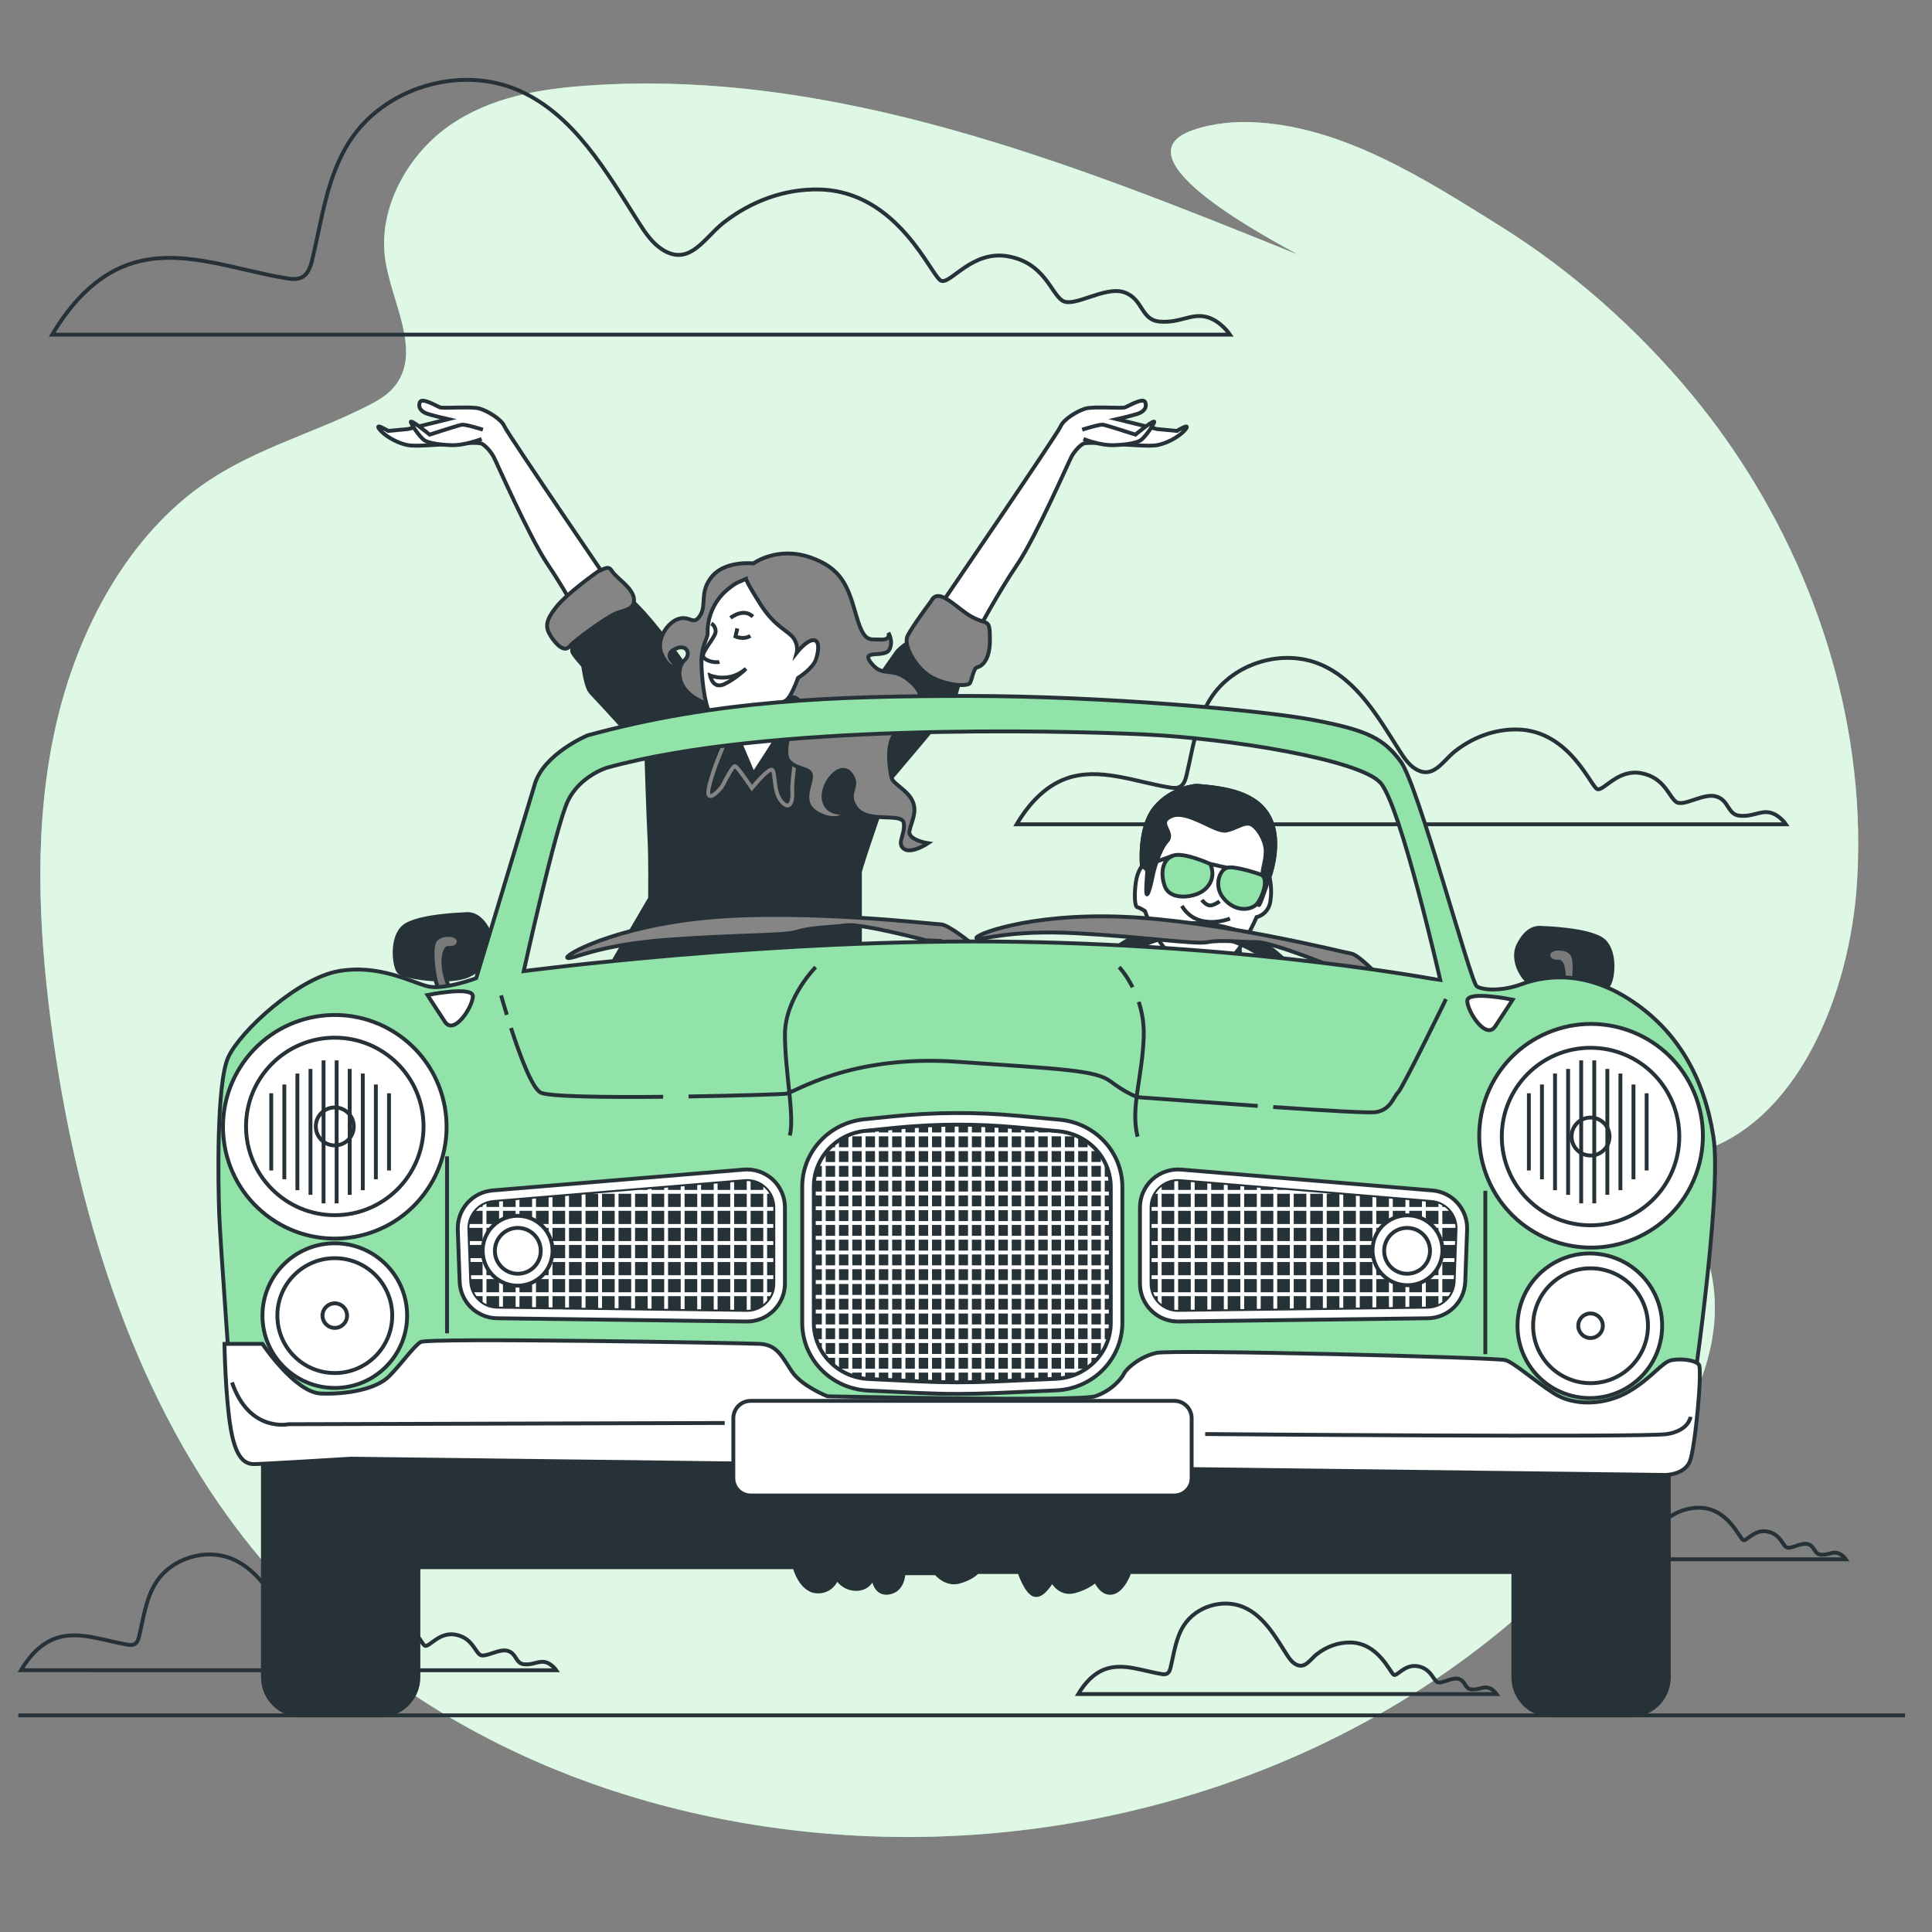 <?xml version="1.0" encoding="utf-8"?>
<!-- Generator: Adobe Illustrator 27.5.0, SVG Export Plug-In . SVG Version: 6.00 Build 0)  -->
<svg version="1.1" xmlns="http://www.w3.org/2000/svg" xmlns:xlink="http://www.w3.org/1999/xlink" x="0px" y="0px"
	 viewBox="0 0 500 500" style="enable-background:new 0 0 500 500;" xml:space="preserve">
<rect x="0" y="0" width="500" height="500" fill="#808080" stroke="none"/>
<g id="Background_Simple">
	<g>
		<path style="fill:#92E3A9;" d="M480.747,211.007c-1.794-40.591-18.417-79.301-42.841-108.813
			c-14.289-17.265-31.307-32.246-49.739-43.746c-19.129-11.936-39.938-25.322-62.627-26.754c-5.599-0.354-11.317,0.084-16.776,1.957
			c-20.9,7.174,21.549,29.013,27.108,32.228C276.74,41.94,215.548,17.654,151.84,22.16c-12.284,0.869-24.99,2.987-35.589,10.388
			S97.696,53.825,99.715,67.263c1.669,11.108,9.332,23.334,2.763,32.267c-1.878,2.554-4.603,4.116-7.284,5.482
			c-13.754,7.008-28.713,10.931-41.677,19.702c-20.077,13.583-33.326,37.786-39.043,62.99c-5.717,25.204-4.61,51.46-1.297,76.806
			c6.234,47.703,20.68,94.764,48.128,131.14c39.208,51.96,101.668,77.071,163.543,79.564c74.872,3.017,155.014-27.847,202.43-94.878
			c7.032-9.941,13.425-20.911,15.72-33.171c2.296-12.26-0.236-26.066-8.68-33.8c-2.276-2.084-5.19-4.278-5.051-7.63
			c0.187-4.535,5.399-6.233,9.378-7.31c26.108-7.071,40.148-40.526,41.961-70.269C480.959,222.416,480.998,216.693,480.747,211.007z
			"/>
		<path style="opacity:0.7;fill:#FFFFFF;" d="M480.747,211.007c-1.794-40.591-18.417-79.301-42.841-108.813
			c-14.289-17.265-31.307-32.246-49.739-43.746c-19.129-11.936-39.938-25.322-62.627-26.754c-5.599-0.354-11.317,0.084-16.776,1.957
			c-20.9,7.174,21.549,29.013,27.108,32.228C276.74,41.94,215.548,17.654,151.84,22.16c-12.284,0.869-24.99,2.987-35.589,10.388
			S97.696,53.825,99.715,67.263c1.669,11.108,9.332,23.334,2.763,32.267c-1.878,2.554-4.603,4.116-7.284,5.482
			c-13.754,7.008-28.713,10.931-41.677,19.702c-20.077,13.583-33.326,37.786-39.043,62.99c-5.717,25.204-4.61,51.46-1.297,76.806
			c6.234,47.703,20.68,94.764,48.128,131.14c39.208,51.96,101.668,77.071,163.543,79.564c74.872,3.017,155.014-27.847,202.43-94.878
			c7.032-9.941,13.425-20.911,15.72-33.171c2.296-12.26-0.236-26.066-8.68-33.8c-2.276-2.084-5.19-4.278-5.051-7.63
			c0.187-4.535,5.399-6.233,9.378-7.31c26.108-7.071,40.148-40.526,41.961-70.269C480.959,222.416,480.998,216.693,480.747,211.007z
			"/>
	</g>
</g>
<g id="Floor">
	<g>
		<line style="fill:none;stroke:#263238;stroke-miterlimit:10;" x1="4.746" y1="443.933" x2="493.008" y2="443.933"/>
	</g>
</g>
<g id="Clouds">
	<path style="fill:none;stroke:#263238;stroke-miterlimit:10;" d="M179.125,64.922c2.888-1.703,5.326-5.1,8.095-7.266
		c7.059-5.522,15.702-8.805,24.723-8.621c20.686,0.422,29.128,22.796,31.661,23.64c2.533,0.844,8.021-8.021,17.308-6.332
		c9.287,1.689,10.976,9.287,13.931,11.398c2.955,2.111,10.976-3.799,16.042-2.111c5.066,1.689,4.222,7.177,9.287,7.599
		c5.066,0.422,8.021-2.111,11.82-1.266c3.799,0.844,6.332,4.644,6.332,4.644c-58.694,0-117.389-0.011-176.083,0.001
		c-42.911,0.008-85.822-0.004-128.732-0.007c4.633-7.827,11.09-15.064,19.656-18.122c13.066-4.665,27.21,1.288,40.901,3.529
		c1.369,0.224,2.851,0.394,4.079-0.253c1.651-0.869,2.273-2.881,2.703-4.697c2.453-10.369,3.8-21.34,9.527-30.325
		c8.943-14.03,28.626-20.011,43.863-13.33c14.31,6.275,22.652,20.939,31.031,34.127c1.681,2.646,3.48,5.347,6.12,7.038
		C174.461,66.535,176.923,66.221,179.125,64.922z"/>
	<path style="fill:none;stroke:#263238;stroke-miterlimit:10;" d="M371.277,199.164c1.886-1.112,3.478-3.331,5.287-4.745
		c4.61-3.606,10.255-5.751,16.147-5.631c13.51,0.276,19.024,14.888,20.678,15.439c1.654,0.551,5.238-5.238,11.304-4.136
		c6.066,1.103,7.168,6.066,9.098,7.444c1.93,1.379,7.168-2.481,10.477-1.378s2.757,4.687,6.065,4.963
		c3.309,0.276,5.238-1.378,7.72-0.827c2.481,0.551,4.135,3.033,4.135,3.033c-38.333,0-76.666-0.007-114.999,0
		c-28.025,0.006-56.05-0.002-84.074-0.004c3.026-5.112,7.243-9.838,12.837-11.835c8.533-3.046,17.77,0.841,26.712,2.304
		c0.894,0.146,1.862,0.257,2.664-0.165c1.078-0.568,1.485-1.882,1.765-3.068c1.602-6.772,2.482-13.937,6.222-19.805
		c5.841-9.163,18.695-13.069,28.647-8.706c9.346,4.098,14.794,13.675,20.267,22.288c1.098,1.728,2.273,3.492,3.997,4.597
		C368.23,200.217,369.839,200.012,371.277,199.164z"/>
	<path style="fill:none;stroke:#263238;stroke-miterlimit:10;" d="M80.691,422.403c1.312-0.774,2.42-2.318,3.679-3.302
		c3.208-2.509,7.136-4.001,11.235-3.918c9.4,0.192,13.237,10.359,14.388,10.743s3.645-3.645,7.865-2.878
		c4.22,0.767,4.988,4.22,6.331,5.18c1.343,0.959,4.988-1.727,7.29-0.959c2.302,0.767,1.918,3.261,4.22,3.453
		c2.302,0.192,3.645-0.959,5.372-0.576c1.726,0.384,2.877,2.11,2.877,2.11c-26.673,0-53.345-0.005-80.018,0
		c-19.5,0.004-39-0.002-58.5-0.003c2.105-3.557,5.04-6.846,8.932-8.235c5.937-2.12,12.365,0.585,18.586,1.603
		c0.622,0.102,1.296,0.179,1.854-0.115c0.75-0.395,1.033-1.309,1.228-2.134c1.115-4.712,1.727-9.698,4.329-13.78
		c4.064-6.376,13.009-9.094,19.933-6.058c6.503,2.851,10.294,9.515,14.102,15.509c0.764,1.203,1.582,2.43,2.781,3.199
		C78.571,423.136,79.69,422.993,80.691,422.403z"/>
	<path style="fill:none;stroke:#263238;stroke-miterlimit:10;" d="M337.871,430.716c1.026-0.605,1.892-1.811,2.875-2.58
		c2.507-1.961,5.576-3.127,8.78-3.062c7.346,0.15,10.344,8.096,11.244,8.395c0.9,0.3,2.848-2.848,6.147-2.249
		c3.298,0.6,3.898,3.298,4.947,4.048c1.049,0.75,3.898-1.349,5.697-0.749c1.799,0.6,1.499,2.549,3.298,2.698
		c1.799,0.15,2.848-0.75,4.198-0.45c1.349,0.3,2.249,1.649,2.249,1.649c-20.844,0-41.688-0.004-62.533,0
		c-15.239,0.003-30.478-0.001-45.717-0.002c1.645-2.78,3.938-5.35,6.98-6.436c4.64-1.656,9.663,0.457,14.525,1.253
		c0.486,0.08,1.012,0.14,1.449-0.09c0.586-0.309,0.807-1.023,0.96-1.668c0.871-3.682,1.349-7.578,3.383-10.769
		c3.176-4.982,10.166-7.107,15.577-4.734c5.082,2.228,8.044,7.436,11.02,12.12c0.597,0.94,1.236,1.899,2.173,2.5
		C336.215,431.289,337.089,431.177,337.871,430.716z"/>
	<path style="fill:none;stroke:#263238;stroke-miterlimit:10;" d="M428.264,395.84c1.025-0.605,1.891-1.811,2.875-2.58
		c2.507-1.961,5.576-3.127,8.78-3.062c7.346,0.15,10.344,8.096,11.244,8.395c0.9,0.3,2.849-2.848,6.147-2.249
		c3.298,0.6,3.898,3.298,4.947,4.048c1.049,0.75,3.898-1.349,5.697-0.75s1.499,2.549,3.298,2.699c1.799,0.15,2.849-0.75,4.198-0.45
		c1.349,0.3,2.249,1.649,2.249,1.649c-20.844,0-41.688-0.004-62.533,0c-15.239,0.003-30.478-0.001-45.717-0.002
		c1.645-2.78,3.939-5.35,6.98-6.436c4.64-1.657,9.663,0.457,14.525,1.253c0.486,0.079,1.013,0.14,1.449-0.09
		c0.586-0.309,0.807-1.023,0.96-1.668c0.871-3.682,1.349-7.579,3.383-10.769c3.176-4.982,10.166-7.107,15.577-4.734
		c5.082,2.228,8.044,7.436,11.02,12.12c0.597,0.94,1.236,1.899,2.173,2.499C426.607,396.413,427.482,396.301,428.264,395.84z"/>
</g>
<g id="Characters">
	<g>
		<polygon style="fill:#FFFFFF;stroke:#263238;stroke-miterlimit:10;" points="296.105,245.142 298.221,235.501 320.443,242.203 
			321.031,247.494 		"/>
		<path style="fill:#FFFFFF;stroke:#263238;stroke-miterlimit:10;" d="M309.678,203.349c0,0-6.486,0.393-10.81,5.7
			c-4.324,5.307-3.341,15.134-3.341,15.134s-1.179,1.376-1.572,4.127c-0.393,2.752-0.393,6.289,0.393,6.486
			c0.786,0.196,1.965,0.983,1.965,0.983s3.189,9.318,7.316,11.48c4.127,2.162,10.806,3.103,14.344,0.941
			c3.538-2.162,7.232-10.848,7.232-10.848s2.948-0.59,3.538-3.931c0.59-3.341-0.197-6.486-0.197-6.486s3.341-8.845,0-15.33
			C325.205,205.118,317.147,203.938,309.678,203.349z"/>
		<path style="fill:#263238;stroke:#263238;stroke-miterlimit:10;" d="M328.546,211.604c-3.341-6.486-11.399-7.665-18.868-8.255
			c0,0-6.486,0.393-10.81,5.7c-4.324,5.307-3.341,15.134-3.341,15.134s1.376,0.59,1.376,1.376c0,0.786-0.59,6.289,0,5.896
			s1.572-5.503,1.572-5.503s1.376-5.896,3.538-8.255c2.162-2.358-2.948-4.717,1.179-6.486c4.127-1.769,11.4,4.324,14.151,3.734
			c2.752-0.59,4.128-1.965,5.896-1.769c1.769,0.197,4.324,4.127,4.324,7.076c0,2.948-0.983,4.521-0.786,6.289
			c0.197,1.769-1.179,7.076-0.983,7.665s2.752-7.272,2.752-7.272s0.147-0.462,0.374-1.159
			C329.687,223.18,331.161,216.679,328.546,211.604z"/>
		<g>
			<path style="fill:#92E3A9;stroke:#263238;stroke-miterlimit:10;" d="M313.216,223.593c0,0-6.879-3.145-9.631-2.162
				c-2.752,0.983-3.341,4.52-2.162,7.862c1.179,3.341,5.896,3.145,8.648,1.965C312.823,230.079,314.788,227.131,313.216,223.593z"/>
			<path style="fill:#92E3A9;stroke:#263238;stroke-miterlimit:10;" d="M325.957,226.226c0,0-6.451-2.24-8.417-1.651
				c-1.966,0.59-3.41,4.7-1.007,7.749c3.139,3.984,7.494,3.247,8.87,1.478S328.708,226.816,325.957,226.226z"/>
			<line style="fill:none;stroke:#263238;stroke-miterlimit:10;" x1="317.54" y1="224.576" x2="313.216" y2="223.593"/>
			<line style="fill:none;stroke:#263238;stroke-miterlimit:10;" x1="303.585" y1="221.431" x2="297.1" y2="223.789"/>
		</g>
		<path style="fill:none;stroke:#263238;stroke-miterlimit:10;" d="M315.622,233.267c0,0-1.411,1.058-2.469,1.058
			s-2.116-1.411-2.116-1.411"/>
		<path style="fill:#FFFFFF;stroke:#263238;stroke-miterlimit:10;" d="M318.327,237.735c0,0-8.465,3.41-12.463-3.292"/>
	</g>
	<g>
		<g>
			<path style="fill:#FFFFFF;stroke:#263238;stroke-miterlimit:10;" d="M243.215,156.865c0,0,30.442-44.542,31.244-46.465
				c0.801-1.923,4.326-4.006,6.409-4.646c2.083-0.641,9.293,0,10.254-0.32c0.961-0.32,4.807-2.724,5.287-1.282
				c0.481,1.442-0.481,2.243-1.442,2.724c-0.961,0.481-5.928,1.602-5.928,1.602l10.414,2.563l5.127,0.481
				c0,0,3.365-2.083,2.403-0.641c-0.961,1.442-4.166,3.685-7.531,4.326c-3.365,0.641-17.785-1.282-19.227-0.32
				c-1.442,0.961-2.403,2.403-2.884,3.205c-0.481,0.801-9.293,20.989-14.1,28.039c-4.807,7.05-10.575,17.785-10.575,17.785
				L243.215,156.865z"/>
			<path style="fill:#FFFFFF;stroke:#263238;stroke-miterlimit:10;" d="M280.067,111.201c0,0,4.486-1.442,5.448-1.282
				c0.961,0.16,8.332,2.563,8.332,2.563s5.608-4.646,4.807-3.044c-0.801,1.602-2.724,4.166-3.685,4.646
				c-0.961,0.481-2.884,0.961-6.569,1.121c-3.685,0.16-8.011-1.602-8.011-1.602"/>
		</g>
		<g>
			<path style="fill:#FFFFFF;stroke:#263238;stroke-miterlimit:10;" d="M161.822,156.865c0,0-30.443-44.542-31.244-46.465
				c-0.801-1.923-4.326-4.006-6.409-4.646c-2.083-0.641-9.293,0-10.254-0.32c-0.961-0.32-4.807-2.724-5.287-1.282
				c-0.481,1.442,0.481,2.243,1.442,2.724c0.961,0.481,5.928,1.602,5.928,1.602l-10.415,2.563l-5.127,0.481
				c0,0-3.365-2.083-2.403-0.641c0.961,1.442,4.166,3.685,7.53,4.326c3.365,0.641,17.785-1.282,19.227-0.32
				c1.442,0.961,2.403,2.403,2.884,3.205c0.481,0.801,9.293,20.989,14.1,28.039c4.807,7.05,10.575,17.785,10.575,17.785
				L161.822,156.865z"/>
			<path style="fill:#FFFFFF;stroke:#263238;stroke-miterlimit:10;" d="M124.97,111.201c0,0-4.486-1.442-5.448-1.282
				c-0.961,0.16-8.332,2.563-8.332,2.563s-5.608-4.646-4.807-3.044c0.801,1.602,2.724,4.166,3.685,4.646
				c0.961,0.481,2.884,0.961,6.569,1.121c3.685,0.16,8.011-1.602,8.011-1.602"/>
		</g>
		<path style="fill:#263238;stroke:#263238;stroke-miterlimit:10;" d="M180.087,176.573c0,0-17.464-27.078-23.553-24.514
			s-9.133,15.381-8.332,16.824c0.801,1.442,2.564,3.044,2.724,3.525c0.16,0.481,0.641,5.448,2.083,6.89
			c1.442,1.442,14.26,15.542,14.26,15.542s0.481,16.022,0.801,21.79c0.32,5.768,0.16,15.862,0.16,15.862
			s-10.415,17.785-10.575,18.265c-0.16,0.481,64.891-4.486,64.891-4.486s0-19.387,0-20.509c0-1.122,8.171-24.514,8.171-24.514
			s14.741-17.304,15.542-18.746c0.801-1.442,1.923-5.768,1.923-5.768s1.442-3.525,1.442-4.006s-12.177-7.37-12.658-7.37
			c-0.481,0-3.685,1.763-4.967,3.525c-1.282,1.762-3.685,5.287-3.685,5.287l-4.967,2.083l-13.299,5.768l-23.393-1.762
			L180.087,176.573z"/>
		<path style="fill:none;stroke:#858585;stroke-miterlimit:10;" d="M187.736,187.038c0,0-0.19,4.944-0.571,6.085
			c-0.38,1.141-2.282,4.944-3.613,10.269c-1.331,5.325,2.852,1.141,3.613-0.38c0.761-1.521,2.472-4.754,3.043-4.754
			s4.374,5.705,4.374,5.705s3.993-4.944,5.134-4.754c1.141,0.19,0.19,5.705,2.662,8.367c2.472,2.662,2.852-1.331,2.662-3.043
			c-0.19-1.712,1.141-11.98,2.092-15.784"/>
		<path style="fill:#FFFFFF;stroke:#263238;stroke-miterlimit:10;" d="M189.827,184.376c0,0,0.38,4.944,1.331,7.036
			c0.951,2.092,3.803,8.938,3.803,8.938s7.036-10.459,8.367-13.692c1.331-3.233,3.195-11.207,3.195-11.207L189.827,184.376z"/>
		<path style="fill:#858585;stroke:#263238;stroke-miterlimit:10;" d="M194.988,145.81c0,0-7.05-0.801-10.575,3.204
			c-3.525,4.006-1.442,7.53-3.205,10.254c-1.762,2.724-2.403,0.16-5.287,0.801c-2.884,0.641-6.569,5.448-4.486,9.613
			s4.006,2.724,4.006,2.724s-4.166-2.564-0.961-4.326c3.204-1.762,4.486,1.122,2.724,2.724c-1.762,1.602-2.243,5.768,1.282,8.812
			c3.525,3.044,9.293,3.845,9.293,3.845s14.741-0.641,15.702-2.243c0.961-1.602,4.166-0.641,3.204,1.442
			c-0.961,2.083-4.807,12.017-2.403,14.42c2.403,2.403,5.768,1.442,5.608,4.006c-0.16,2.564-3.044,7.05,2.083,9.613
			c5.127,2.564,7.21-0.481,7.21-0.481s-4.967,1.122-5.928-3.044c-0.961-4.166,4.166-10.415,6.89-6.89s-1.602,4.646,1.442,8.812
			c3.044,4.166,12.017,0.961,12.337,4.006c0.32,3.044-1.923,5.127,0,6.569s6.249-1.442,6.249-1.442s-5.287-0.801-4.807-3.204
			c0.481-2.403,2.083-4.807,0.801-7.691c-1.282-2.884-5.127-4.486-5.448-6.089c-0.32-1.602-2.243-10.895,2.724-12.658
			c4.967-1.762,7.37-7.531,2.403-12.017c-4.967-4.486-7.05-0.961-10.254-4.807c-3.204-3.845,3.204-1.442,4.486-3.525
			c1.282-2.083-0.16-4.486-0.16-4.486s0.801,1.923-2.083,1.762c-2.884-0.16-4.166,0.961-6.249-6.249
			c-2.083-7.21-3.525-12.177-12.017-15.061C201.077,141.324,194.988,145.81,194.988,145.81z"/>
		<g>
			<path style="fill:#FFFFFF;stroke:#263238;stroke-miterlimit:10;" d="M190.822,150.777c0,0-3.685,1.923-5.768,5.608
				c-2.083,3.685-1.923,6.729-1.923,7.691c0,0.961-1.602,3.204-1.602,7.05c0,3.845,0.801,11.376,2.243,13.459
				c1.442,2.083,5.127,1.122,8.011,0.32c2.884-0.801,10.254-2.564,11.696-3.685c1.442-1.122,3.044-5.768,3.044-5.768
				s3.845-2.403,4.646-4.807c0.801-2.403,0.961-5.127-0.801-4.967c-1.762,0.16-4.166,3.204-4.166,3.204s0.481-1.762-0.801-3.685
				c-1.282-1.923-4.807-2.884-8.492-8.652c-3.685-5.768-3.845-6.729-3.845-6.729L190.822,150.777z"/>
			<path style="fill:none;stroke:#263238;stroke-miterlimit:10;" d="M184.093,161.351c0,0,1.121,0.641,1.121,2.083
				c0,1.442-3.845,5.448-3.204,6.569c0.641,1.122,3.204,1.602,4.166,1.282"/>
			<path style="fill:none;stroke:#263238;stroke-miterlimit:10;" d="M183.772,174.81c0,0,4.967,2.083,9.293-1.762
				c0,0-2.564,2.563-5.608,4.006C184.413,178.495,183.772,174.81,183.772,174.81z"/>
			<path style="fill:none;stroke:#263238;stroke-miterlimit:10;" d="M189.06,159.909c0,0,3.365-2.724,5.768-0.32"/>
			<path style="fill:none;stroke:#263238;stroke-miterlimit:10;" d="M190.822,162.633l-0.481,2.083c0,0,2.083,0.961,3.845-0.16"/>
		</g>
		<path style="fill:#858585;stroke:#263238;stroke-miterlimit:10;" d="M240.972,155.583c0,0-4.807,6.409-6.089,8.972
			c-1.282,2.564,2.403,8.812,6.569,10.895c4.166,2.083,9.133,2.243,9.613,1.282c0.481-0.961,0.961-3.845,1.762-4.006
			c0.801-0.16,3.365-1.282,3.365-7.05c0-5.768-0.481-3.845-4.486-5.928S242.895,151.578,240.972,155.583z"/>
		<path style="fill:#858585;stroke:#263238;stroke-miterlimit:10;" d="M154.772,147.893c0,0-8.011,5.608-10.895,9.293
			c-2.884,3.685-2.724,5.287-1.282,7.531c1.442,2.243,3.525,4.166,4.807,2.564c1.282-1.602,9.613-7.53,11.857-8.492
			c2.243-0.961,5.127-0.961,4.807-3.845c-0.32-2.884-4.646-5.448-5.608-7.05C157.496,146.29,156.695,147.092,154.772,147.893z"/>
	</g>
	<g>
		<g>
			<path style="fill:#263238;" d="M308.739,298.377c-18.004,0-32.652-13.452-32.652-29.987c0-16.535,14.648-29.987,32.652-29.987
				s32.653,13.452,32.653,29.987C341.392,284.925,326.743,298.377,308.739,298.377z M308.739,242.403
				c-15.799,0-28.652,11.657-28.652,25.986s12.853,25.987,28.652,25.987c15.799,0,28.653-11.658,28.653-25.987
				S324.538,242.403,308.739,242.403z"/>
		</g>
		<g>
			<path style="fill:#858585;stroke:#263238;stroke-miterlimit:10;" d="M356.577,252.369c0,0-4.928-5.257-6.9-5.585
				c-1.971-0.329-34.497-8.542-59.138-9.528c-24.641-0.986-39.097,4.928-37.783,5.585c1.314,0.657,7.885-2.3,25.955-1.314
				c18.07,0.986,30.555,2.957,33.84,2.3c3.285-0.657,8.871,0,12.813,0c3.943,0,20.041,6.571,20.041,6.571l3.943,0.657"/>
			<path style="fill:#858585;stroke:#263238;stroke-miterlimit:10;" d="M251.057,243.875c0,0-5.569-4.573-7.566-4.643
				c-1.997-0.07-35.314-3.993-59.875-1.773s-38.127,9.96-36.739,10.441c1.388,0.481,7.52-3.304,25.565-4.671
				c18.045-1.368,30.68-1.033,33.853-2.111c3.172-1.078,8.796-1.151,12.705-1.663c3.909-0.512,20.725,3.915,20.725,3.915l3.994,0.14
				"/>
		</g>
		<g>
			<path style="fill:#263238;stroke:#263238;stroke-miterlimit:10;" d="M105.852,405.587h99.794c0,0,1.564,5.944,5.631,6.257
				c4.067,0.313,5.318-3.441,5.318-3.441s1.564,2.816,5.005,2.816c3.441,0,4.38-3.128,4.38-3.128s0.313,4.693,4.067,4.067
				c3.754-0.626,3.754-5.005,3.754-5.005h8.447c0,0,2.503,3.128,5.944,2.19c3.441-0.939,4.693-2.503,4.693-2.503h10.949
				c0,0,1.877,5.631,4.067,5.944c2.19,0.313,4.38-3.754,4.38-3.754s1.877,3.754,5.631,2.815c3.754-0.938,5.631-2.815,5.631-2.815
				s1.564,3.754,4.38,3.128c2.816-0.626,4.38-5.318,4.38-5.318h106.364v-33.473H103.662L105.852,405.587z"/>
			<path style="fill:#263238;stroke:#263238;stroke-miterlimit:10;" d="M98.416,443.933H77.911c-5.448,0-9.865-4.417-9.865-9.865
				v-62.031c0-7.437,6.029-13.465,13.465-13.465h13.304c7.437,0,13.465,6.029,13.465,13.465v62.031
				C108.281,439.516,103.864,443.933,98.416,443.933z"/>
			<path style="fill:#263238;stroke:#263238;stroke-miterlimit:10;" d="M422.023,443.933h-20.505c-5.448,0-9.865-4.417-9.865-9.865
				v-62.031c0-7.437,6.029-13.465,13.465-13.465h13.304c7.437,0,13.465,6.029,13.465,13.465v62.031
				C431.888,439.516,427.471,443.933,422.023,443.933z"/>
			<g>
				<path style="fill:#263238;stroke:#263238;stroke-miterlimit:10;" d="M120.145,236.618c0,0-12.084,0.318-15.582,3.18
					c-3.498,2.862-2.544,10.494-1.272,11.766c1.272,1.272,11.448,2.862,16.854,1.272s8.268-7.95,6.36-11.766
					C124.596,237.254,122.37,236.3,120.145,236.618z"/>
				<path style="fill:#7A7A7A;stroke:#263238;stroke-miterlimit:10;" d="M116.937,242.004c0,0-4.021-0.575-4.74,2.298
					c-0.718,2.873,0.287,8.618,0.718,10.054c0.431,1.436,1.005,2.585,1.436,2.585c0.431,0,2.154-0.574,1.867-1.436
					c-0.287-0.862-1.723-4.165-1.436-7.325c0.287-3.16,1.293-2.872,1.293-2.872s2.154,0.287,2.585-1.293
					C119.091,242.435,116.937,242.004,116.937,242.004z"/>
			</g>
			<g>
				<path style="fill:#263238;stroke:#263238;stroke-miterlimit:10;" d="M399.299,240.162c0,0,12.084,0.318,15.582,3.18
					c3.498,2.862,2.544,10.494,1.272,11.766c-1.272,1.272-11.448,2.862-16.854,1.272c-5.406-1.59-8.268-7.95-6.36-11.766
					C394.847,240.798,397.073,239.844,399.299,240.162z"/>
				<path style="fill:#7A7A7A;stroke:#263238;stroke-miterlimit:10;" d="M402.507,245.548c0,0,4.022-0.575,4.74,2.298
					c0.718,2.872-0.287,8.618-0.718,10.054c-0.431,1.436-1.005,2.585-1.436,2.585c-0.431,0-2.154-0.575-1.867-1.436
					c0.287-0.862,1.723-4.165,1.436-7.325c-0.287-3.16-1.293-2.872-1.293-2.872s-2.154,0.287-2.585-1.293
					C400.353,245.979,402.507,245.548,402.507,245.548z"/>
			</g>
			<path style="fill:#92E3A9;stroke:#263238;stroke-miterlimit:10;" d="M443.442,294.268c-2.356-15.186-9.164-27.491-21.731-35.608
				c-12.567-8.116-23.04-5.76-28.015-3.927c-4.975,1.833-9.949,1.571-11.52,0.524s-15.186-52.102-19.637-58.124
				c-4.451-6.022-8.64-8.117-22.255-10.735c-13.615-2.618-55.244-6.284-89.543-6.284s-65.194,1.047-98.707,10.211
				c0,0-11.258,4.713-13.615,12.568s-15.186,50.27-15.186,50.27s-8.378,3.142-12.567,2.094c-4.189-1.047-12.567-5.76-23.04-3.927
				c-10.473,1.833-25.397,15.447-28.539,22.255c-3.142,6.807-2.618,33.251-2.356,40.582c0.262,7.331,3.404,50.151,3.404,50.151
				l377.285,0.785C437.42,365.104,445.799,309.454,443.442,294.268z M263.309,243.737c-62.837-1.047-127.769,7.593-127.769,7.593
				s8.378-37.964,11.52-44.248c3.142-6.284,9.949-8.378,9.949-8.378c41.368-11.52,116.772-9.687,139.027-8.64
				s56.03,6.546,61.266,12.567c5.236,6.022,15.447,51.055,15.447,51.055S326.146,244.784,263.309,243.737z"/>
			<g>
				
					<ellipse transform="matrix(0.921 -0.39 0.39 0.921 -82.061 183.572)" style="fill:#FFFFFF;stroke:#263238;stroke-miterlimit:10;" cx="411.631" cy="294.137" rx="28.931" ry="28.931"/>
				<circle style="fill:#FFFFFF;stroke:#263238;stroke-miterlimit:10;" cx="411.631" cy="294.137" r="22.97"/>
				<circle style="fill:#FFFFFF;stroke:#263238;stroke-miterlimit:10;" cx="411.631" cy="294.137" r="4.912"/>
				<g>
					<line style="fill:#FFFFFF;stroke:#263238;stroke-miterlimit:10;" x1="399.057" y1="280.661" x2="399.057" y2="305.194"/>
					<line style="fill:#FFFFFF;stroke:#263238;stroke-miterlimit:10;" x1="402.441" y1="277.83" x2="402.441" y2="308.025"/>
					<line style="fill:#FFFFFF;stroke:#263238;stroke-miterlimit:10;" x1="405.825" y1="276.638" x2="405.825" y2="309.217"/>
					<line style="fill:#FFFFFF;stroke:#263238;stroke-miterlimit:10;" x1="409.209" y1="274.424" x2="409.209" y2="311.43"/>
					<line style="fill:#FFFFFF;stroke:#263238;stroke-miterlimit:10;" x1="412.593" y1="274.424" x2="412.593" y2="311.43"/>
					<line style="fill:#FFFFFF;stroke:#263238;stroke-miterlimit:10;" x1="415.977" y1="276.638" x2="415.977" y2="309.217"/>
					<line style="fill:#FFFFFF;stroke:#263238;stroke-miterlimit:10;" x1="419.361" y1="277.83" x2="419.361" y2="308.025"/>
					<line style="fill:#FFFFFF;stroke:#263238;stroke-miterlimit:10;" x1="422.744" y1="280.661" x2="422.744" y2="305.194"/>
					<line style="fill:#FFFFFF;stroke:#263238;stroke-miterlimit:10;" x1="426.15" y1="282.938" x2="426.15" y2="302.917"/>
					<line style="fill:#FFFFFF;stroke:#263238;stroke-miterlimit:10;" x1="395.671" y1="282.938" x2="395.671" y2="302.917"/>
				</g>
			</g>
			<g>
				
					<ellipse transform="matrix(0.159 -0.987 0.987 0.159 7.358 694.836)" style="fill:#FFFFFF;stroke:#263238;stroke-miterlimit:10;" cx="411.631" cy="343.098" rx="18.72" ry="18.72"/>
				<circle style="fill:#FFFFFF;stroke:#263238;stroke-miterlimit:10;" cx="411.631" cy="343.098" r="14.863"/>
				<circle style="fill:#FFFFFF;stroke:#263238;stroke-miterlimit:10;" cx="411.631" cy="343.098" r="3.178"/>
			</g>
			<g>
				
					<ellipse transform="matrix(0.612 -0.791 0.791 0.612 -196.974 181.737)" style="fill:#FFFFFF;stroke:#263238;stroke-miterlimit:10;" cx="86.643" cy="291.519" rx="28.931" ry="28.931"/>
				<circle style="fill:#FFFFFF;stroke:#263238;stroke-miterlimit:10;" cx="86.643" cy="291.519" r="22.97"/>
				<circle style="fill:#FFFFFF;stroke:#263238;stroke-miterlimit:10;" cx="86.643" cy="291.519" r="4.912"/>
				<g>
					<line style="fill:#FFFFFF;stroke:#263238;stroke-miterlimit:10;" x1="73.586" y1="280.661" x2="73.586" y2="305.194"/>
					<line style="fill:#FFFFFF;stroke:#263238;stroke-miterlimit:10;" x1="76.969" y1="277.83" x2="76.969" y2="308.025"/>
					<line style="fill:#FFFFFF;stroke:#263238;stroke-miterlimit:10;" x1="80.353" y1="276.638" x2="80.353" y2="309.217"/>
					<line style="fill:#FFFFFF;stroke:#263238;stroke-miterlimit:10;" x1="83.737" y1="274.424" x2="83.737" y2="311.43"/>
					<line style="fill:#FFFFFF;stroke:#263238;stroke-miterlimit:10;" x1="87.121" y1="274.424" x2="87.121" y2="311.43"/>
					<line style="fill:#FFFFFF;stroke:#263238;stroke-miterlimit:10;" x1="90.505" y1="276.638" x2="90.505" y2="309.217"/>
					<line style="fill:#FFFFFF;stroke:#263238;stroke-miterlimit:10;" x1="93.888" y1="277.83" x2="93.888" y2="308.025"/>
					<line style="fill:#FFFFFF;stroke:#263238;stroke-miterlimit:10;" x1="97.272" y1="280.661" x2="97.272" y2="305.194"/>
					<line style="fill:#FFFFFF;stroke:#263238;stroke-miterlimit:10;" x1="100.678" y1="282.938" x2="100.678" y2="302.917"/>
					<line style="fill:#FFFFFF;stroke:#263238;stroke-miterlimit:10;" x1="70.199" y1="282.938" x2="70.199" y2="302.917"/>
				</g>
			</g>
			<g>
				<circle style="fill:#FFFFFF;stroke:#263238;stroke-miterlimit:10;" cx="86.643" cy="340.48" r="18.72"/>
				<circle style="fill:#FFFFFF;stroke:#263238;stroke-miterlimit:10;" cx="86.643" cy="340.48" r="14.863"/>
				<circle style="fill:#FFFFFF;stroke:#263238;stroke-miterlimit:10;" cx="86.643" cy="340.48" r="3.178"/>
			</g>
			<path style="fill:#263238;stroke:#263238;stroke-miterlimit:10;" d="M248.008,291.057c-5.526,0-11.051,0.278-16.537,0.836
				l-7.46,0.759c-7.639,0.776-13.399,7-13.399,14.477v35.22c0,7.776,6.25,14.162,14.229,14.538l13.151,0.62
				c6.368,0.3,12.824,0.31,19.184,0.03l16.013-0.701c8.007-0.35,14.279-6.737,14.279-14.54v-35.042
				c0-7.541-5.815-13.77-13.526-14.489l-10.756-1.003C258.15,291.292,253.079,291.057,248.008,291.057z"/>
			<path style="fill:#FFFFFF;" d="M286.354,301.724c-0.388-0.927-0.876-1.801-1.444-2.621v1.621h-2.439v-2.821h1.511
				c-0.299-0.348-0.614-0.681-0.945-1h-0.566v-0.525c-0.321-0.278-0.654-0.545-1-0.796v1.32h-2.439v-2.753
				c-0.993-0.465-2.051-0.823-3.16-1.069h-0.279v-0.065c-0.328-0.066-0.663-0.115-1-0.161v0.227h-2.439v-0.484l-1-0.093v0.577
				h-2.439v-0.805l-1-0.093v0.898h-2.439v-1.125l-1-0.093v1.219h-2.439v-1.43c-0.333-0.028-0.667-0.055-1-0.082v1.512h-2.439v-1.687
				c-0.333-0.021-0.667-0.039-1-0.058v1.745h-2.439v-1.871c-0.333-0.014-0.667-0.023-1-0.035v1.906h-2.439v-1.984
				c-0.333-0.007-0.667-0.006-1-0.012v1.995h-2.439v-2.023c-0.024,0-0.048-0.001-0.072-0.001c-0.309,0-0.618,0.01-0.928,0.012v2.013
				h-2.439V291.1c-0.333,0.007-0.667,0.009-1,0.018v1.964h-2.439v-1.871c-0.333,0.014-0.667,0.022-1,0.038v1.834h-2.439v-1.691
				c-0.333,0.021-0.667,0.04-1,0.063v1.628h-2.439v-1.442c-0.334,0.028-0.667,0.059-1,0.089v1.353h-2.439v-1.129l-1,0.102v1.027
				h-2.439v-0.779l-1,0.102v0.677h-2.439v-0.429c-0.339,0.035-0.669,0.092-1,0.148v0.281h-1.318c-0.961,0.249-1.882,0.583-2.752,1
				h0.63v2.821h-2.439v-1.789c-0.344,0.229-0.678,0.469-1,0.724v1.065h-1.201c-0.324,0.319-0.632,0.653-0.925,1h2.126v2.821h-2.439
				v-2.451c-0.364,0.462-0.695,0.948-1,1.452v1h-0.559c-0.164,0.327-0.316,0.66-0.455,1h1.014v2.821h-1.838
				c-0.06,0.33-0.108,0.663-0.145,1h1.983v2.821h-2.078v1h2.078v2.821h-2.078v1h2.078v2.821h-2.078v1h2.078v2.82h-2.078v1h2.078
				v2.821h-2.078v1h2.078v2.821h-2.078v1h2.078v2.821h-2.078v1h2.078v2.821h-2.078v1h2.078v2.821h-2.078v1h2.078v2.82h-2.058
				c0.009,0.335,0.018,0.671,0.05,1h2.008v2.821h-1.437c0.106,0.34,0.232,0.671,0.362,1h1.075v2.155
				c0.351,0.58,0.73,1.142,1.159,1.667h2.28v2.23c0.766,0.607,1.594,1.139,2.477,1.591h0.962v0.455c0.329,0.14,0.659,0.28,1,0.397
				v-0.852h2.439v1.457c0.329,0.055,0.663,0.096,1,0.13v-1.587h2.439v1.742l1,0.047v-1.789h2.439v1.904l1,0.047v-1.951h2.439v2.066
				l1,0.047v-2.113h2.439v2.228l1,0.047v-2.275h2.439v2.365c0.333,0.012,0.666,0.025,1,0.036v-2.4h2.439v2.468
				c0.333,0.007,0.667,0.008,1,0.013v-2.48h2.439v2.512c0.334,0.001,0.667,0.002,1,0.002v-2.514h2.439v2.49
				c0.333-0.004,0.667-0.004,1-0.01v-2.48h2.439v2.421c0.334-0.01,0.667-0.021,1-0.032v-2.388h2.439v2.307l1-0.044v-2.263h2.439
				v2.156l1-0.044v-2.112h2.439v2.006l1-0.044v-1.962h2.439v1.855l1-0.044v-1.811h2.439v1.704l1-0.044v-1.661h2.439v1.487
				c0.339-0.046,0.669-0.114,1-0.181v-1.306h2.439v0.595c0.339-0.131,0.674-0.267,1-0.42v-0.174h0.344
				c0.596-0.3,1.174-0.628,1.719-1h-2.064v-2.821h2.439v2.551c0.345-0.251,0.68-0.513,1-0.792v-1.759h1.72
				c0.668-0.812,1.241-1.699,1.719-2.64v-1.181h0.537c0.131-0.329,0.256-0.66,0.363-1h-0.9v-2.821h1.483
				c0.034-0.329,0.041-0.665,0.052-1h-1.535v-2.82h1.558v-1h-1.558v-2.821h1.558v-1h-1.558v-2.821h1.558v-1h-1.558v-2.821h1.558v-1
				h-1.558v-2.821h1.558v-1h-1.558v-2.821h1.558v-1h-1.558v-2.82h1.558v-1h-1.558v-2.821h1.558v-1h-1.558v-2.821h1.558v-1h-1.558
				v-2.821h1.446c-0.04-0.336-0.082-0.671-0.145-1h-1.301v-2.821H286.354z M216.129,350.399h-2.439v-2.821h2.439V350.399z
				 M216.129,346.578h-2.439v-2.821h2.439V346.578z M216.129,342.757h-2.439v-2.82h2.439V342.757z M216.129,338.936h-2.439v-2.821
				h2.439V338.936z M216.129,335.115h-2.439v-2.821h2.439V335.115z M216.129,331.294h-2.439v-2.821h2.439V331.294z M216.129,327.472
				h-2.439v-2.821h2.439V327.472z M216.129,323.651h-2.439v-2.821h2.439V323.651z M216.129,319.83h-2.439v-2.82h2.439V319.83z
				 M216.129,316.01h-2.439v-2.821h2.439V316.01z M216.129,312.188h-2.439v-2.821h2.439V312.188z M216.129,308.367h-2.439v-2.821
				h2.439V308.367z M216.129,304.546h-2.439v-2.821h2.439V304.546z M219.568,354.22h-2.439v-2.821h2.439V354.22z M219.568,350.399
				h-2.439v-2.821h2.439V350.399z M219.568,346.578h-2.439v-2.821h2.439V346.578z M219.568,342.757h-2.439v-2.82h2.439V342.757z
				 M219.568,338.936h-2.439v-2.821h2.439V338.936z M219.568,335.115h-2.439v-2.821h2.439V335.115z M219.568,331.294h-2.439v-2.821
				h2.439V331.294z M219.568,327.472h-2.439v-2.821h2.439V327.472z M219.568,323.651h-2.439v-2.821h2.439V323.651z M219.568,319.83
				h-2.439v-2.82h2.439V319.83z M219.568,316.01h-2.439v-2.821h2.439V316.01z M219.568,312.188h-2.439v-2.821h2.439V312.188z
				 M219.568,308.367h-2.439v-2.821h2.439V308.367z M219.568,304.546h-2.439v-2.821h2.439V304.546z M219.568,300.724h-2.439v-2.821
				h2.439V300.724z M223.007,354.22h-2.439v-2.821h2.439V354.22z M223.007,350.399h-2.439v-2.821h2.439V350.399z M223.007,346.578
				h-2.439v-2.821h2.439V346.578z M223.007,342.757h-2.439v-2.82h2.439V342.757z M223.007,338.936h-2.439v-2.821h2.439V338.936z
				 M223.007,335.115h-2.439v-2.821h2.439V335.115z M223.007,331.294h-2.439v-2.821h2.439V331.294z M223.007,327.472h-2.439v-2.821
				h2.439V327.472z M223.007,323.651h-2.439v-2.821h2.439V323.651z M223.007,319.83h-2.439v-2.82h2.439V319.83z M223.007,316.01
				h-2.439v-2.821h2.439V316.01z M223.007,312.188h-2.439v-2.821h2.439V312.188z M223.007,308.367h-2.439v-2.821h2.439V308.367z
				 M223.007,304.546h-2.439v-2.821h2.439V304.546z M223.007,300.724h-2.439v-2.821h2.439V300.724z M223.007,296.903h-2.439v-2.821
				h2.439V296.903z M226.446,354.22h-2.439v-2.821h2.439V354.22z M226.446,350.399h-2.439v-2.821h2.439V350.399z M226.446,346.578
				h-2.439v-2.821h2.439V346.578z M226.446,342.757h-2.439v-2.82h2.439V342.757z M226.446,338.936h-2.439v-2.821h2.439V338.936z
				 M226.446,335.115h-2.439v-2.821h2.439V335.115z M226.446,331.294h-2.439v-2.821h2.439V331.294z M226.446,327.472h-2.439v-2.821
				h2.439V327.472z M226.446,323.651h-2.439v-2.821h2.439V323.651z M226.446,319.83h-2.439v-2.82h2.439V319.83z M226.446,316.01
				h-2.439v-2.821h2.439V316.01z M226.446,312.188h-2.439v-2.821h2.439V312.188z M226.446,308.367h-2.439v-2.821h2.439V308.367z
				 M226.446,304.546h-2.439v-2.821h2.439V304.546z M226.446,300.724h-2.439v-2.821h2.439V300.724z M226.446,296.903h-2.439v-2.821
				h2.439V296.903z M229.885,354.22h-2.439v-2.821h2.439V354.22z M229.885,350.399h-2.439v-2.821h2.439V350.399z M229.885,346.578
				h-2.439v-2.821h2.439V346.578z M229.885,342.757h-2.439v-2.82h2.439V342.757z M229.885,338.936h-2.439v-2.821h2.439V338.936z
				 M229.885,335.115h-2.439v-2.821h2.439V335.115z M229.885,331.294h-2.439v-2.821h2.439V331.294z M229.885,327.472h-2.439v-2.821
				h2.439V327.472z M229.885,323.651h-2.439v-2.821h2.439V323.651z M229.885,319.83h-2.439v-2.82h2.439V319.83z M229.885,316.01
				h-2.439v-2.821h2.439V316.01z M229.885,312.188h-2.439v-2.821h2.439V312.188z M229.885,308.367h-2.439v-2.821h2.439V308.367z
				 M229.885,304.546h-2.439v-2.821h2.439V304.546z M229.885,300.724h-2.439v-2.821h2.439V300.724z M229.885,296.903h-2.439v-2.821
				h2.439V296.903z M233.324,354.22h-2.439v-2.821h2.439V354.22z M233.324,350.399h-2.439v-2.821h2.439V350.399z M233.324,346.578
				h-2.439v-2.821h2.439V346.578z M233.324,342.757h-2.439v-2.82h2.439V342.757z M233.324,338.936h-2.439v-2.821h2.439V338.936z
				 M233.324,335.115h-2.439v-2.821h2.439V335.115z M233.324,331.294h-2.439v-2.821h2.439V331.294z M233.324,327.472h-2.439v-2.821
				h2.439V327.472z M233.324,323.651h-2.439v-2.821h2.439V323.651z M233.324,319.83h-2.439v-2.82h2.439V319.83z M233.324,316.01
				h-2.439v-2.821h2.439V316.01z M233.324,312.188h-2.439v-2.821h2.439V312.188z M233.324,308.367h-2.439v-2.821h2.439V308.367z
				 M233.324,304.546h-2.439v-2.821h2.439V304.546z M233.324,300.724h-2.439v-2.821h2.439V300.724z M233.324,296.903h-2.439v-2.821
				h2.439V296.903z M236.763,354.22h-2.439v-2.821h2.439V354.22z M236.763,350.399h-2.439v-2.821h2.439V350.399z M236.763,346.578
				h-2.439v-2.821h2.439V346.578z M236.763,342.757h-2.439v-2.82h2.439V342.757z M236.763,338.936h-2.439v-2.821h2.439V338.936z
				 M236.763,335.115h-2.439v-2.821h2.439V335.115z M236.763,331.294h-2.439v-2.821h2.439V331.294z M236.763,327.472h-2.439v-2.821
				h2.439V327.472z M236.763,323.651h-2.439v-2.821h2.439V323.651z M236.763,319.83h-2.439v-2.82h2.439V319.83z M236.763,316.01
				h-2.439v-2.821h2.439V316.01z M236.763,312.188h-2.439v-2.821h2.439V312.188z M236.763,308.367h-2.439v-2.821h2.439V308.367z
				 M236.763,304.546h-2.439v-2.821h2.439V304.546z M236.763,300.724h-2.439v-2.821h2.439V300.724z M236.763,296.903h-2.439v-2.821
				h2.439V296.903z M240.202,354.22h-2.439v-2.821h2.439V354.22z M240.202,350.399h-2.439v-2.821h2.439V350.399z M240.202,346.578
				h-2.439v-2.821h2.439V346.578z M240.202,342.757h-2.439v-2.82h2.439V342.757z M240.202,338.936h-2.439v-2.821h2.439V338.936z
				 M240.202,335.115h-2.439v-2.821h2.439V335.115z M240.202,331.294h-2.439v-2.821h2.439V331.294z M240.202,327.472h-2.439v-2.821
				h2.439V327.472z M240.202,323.651h-2.439v-2.821h2.439V323.651z M240.202,319.83h-2.439v-2.82h2.439V319.83z M240.202,316.01
				h-2.439v-2.821h2.439V316.01z M240.202,312.188h-2.439v-2.821h2.439V312.188z M240.202,308.367h-2.439v-2.821h2.439V308.367z
				 M240.202,304.546h-2.439v-2.821h2.439V304.546z M240.202,300.724h-2.439v-2.821h2.439V300.724z M240.202,296.903h-2.439v-2.821
				h2.439V296.903z M243.641,354.22h-2.439v-2.821h2.439V354.22z M243.641,350.399h-2.439v-2.821h2.439V350.399z M243.641,346.578
				h-2.439v-2.821h2.439V346.578z M243.641,342.757h-2.439v-2.82h2.439V342.757z M243.641,338.936h-2.439v-2.821h2.439V338.936z
				 M243.641,335.115h-2.439v-2.821h2.439V335.115z M243.641,331.294h-2.439v-2.821h2.439V331.294z M243.641,327.472h-2.439v-2.821
				h2.439V327.472z M243.641,323.651h-2.439v-2.821h2.439V323.651z M243.641,319.83h-2.439v-2.82h2.439V319.83z M243.641,316.01
				h-2.439v-2.821h2.439V316.01z M243.641,312.188h-2.439v-2.821h2.439V312.188z M243.641,308.367h-2.439v-2.821h2.439V308.367z
				 M243.641,304.546h-2.439v-2.821h2.439V304.546z M243.641,300.724h-2.439v-2.821h2.439V300.724z M243.641,296.903h-2.439v-2.821
				h2.439V296.903z M247.081,354.22h-2.439v-2.821h2.439V354.22z M247.081,350.399h-2.439v-2.821h2.439V350.399z M247.081,346.578
				h-2.439v-2.821h2.439V346.578z M247.081,342.757h-2.439v-2.82h2.439V342.757z M247.081,338.936h-2.439v-2.821h2.439V338.936z
				 M247.081,335.115h-2.439v-2.821h2.439V335.115z M247.081,331.294h-2.439v-2.821h2.439V331.294z M247.081,327.472h-2.439v-2.821
				h2.439V327.472z M247.081,323.651h-2.439v-2.821h2.439V323.651z M247.081,319.83h-2.439v-2.82h2.439V319.83z M247.081,316.01
				h-2.439v-2.821h2.439V316.01z M247.081,312.188h-2.439v-2.821h2.439V312.188z M247.081,308.367h-2.439v-2.821h2.439V308.367z
				 M247.081,304.546h-2.439v-2.821h2.439V304.546z M247.081,300.724h-2.439v-2.821h2.439V300.724z M247.081,296.903h-2.439v-2.821
				h2.439V296.903z M250.52,354.22h-2.439v-2.821h2.439V354.22z M250.52,350.399h-2.439v-2.821h2.439V350.399z M250.52,346.578
				h-2.439v-2.821h2.439V346.578z M250.52,342.757h-2.439v-2.82h2.439V342.757z M250.52,338.936h-2.439v-2.821h2.439V338.936z
				 M250.52,335.115h-2.439v-2.821h2.439V335.115z M250.52,331.294h-2.439v-2.821h2.439V331.294z M250.52,327.472h-2.439v-2.821
				h2.439V327.472z M250.52,323.651h-2.439v-2.821h2.439V323.651z M250.52,319.83h-2.439v-2.82h2.439V319.83z M250.52,316.01h-2.439
				v-2.821h2.439V316.01z M250.52,312.188h-2.439v-2.821h2.439V312.188z M250.52,308.367h-2.439v-2.821h2.439V308.367z
				 M250.52,304.546h-2.439v-2.821h2.439V304.546z M250.52,300.724h-2.439v-2.821h2.439V300.724z M250.52,296.903h-2.439v-2.821
				h2.439V296.903z M253.959,354.22h-2.439v-2.821h2.439V354.22z M253.959,350.399h-2.439v-2.821h2.439V350.399z M253.959,346.578
				h-2.439v-2.821h2.439V346.578z M253.959,342.757h-2.439v-2.82h2.439V342.757z M253.959,338.936h-2.439v-2.821h2.439V338.936z
				 M253.959,335.115h-2.439v-2.821h2.439V335.115z M253.959,331.294h-2.439v-2.821h2.439V331.294z M253.959,327.472h-2.439v-2.821
				h2.439V327.472z M253.959,323.651h-2.439v-2.821h2.439V323.651z M253.959,319.83h-2.439v-2.82h2.439V319.83z M253.959,316.01
				h-2.439v-2.821h2.439V316.01z M253.959,312.188h-2.439v-2.821h2.439V312.188z M253.959,308.367h-2.439v-2.821h2.439V308.367z
				 M253.959,304.546h-2.439v-2.821h2.439V304.546z M253.959,300.724h-2.439v-2.821h2.439V300.724z M253.959,296.903h-2.439v-2.821
				h2.439V296.903z M257.398,354.22h-2.439v-2.821h2.439V354.22z M257.398,350.399h-2.439v-2.821h2.439V350.399z M257.398,346.578
				h-2.439v-2.821h2.439V346.578z M257.398,342.757h-2.439v-2.82h2.439V342.757z M257.398,338.936h-2.439v-2.821h2.439V338.936z
				 M257.398,335.115h-2.439v-2.821h2.439V335.115z M257.398,331.294h-2.439v-2.821h2.439V331.294z M257.398,327.472h-2.439v-2.821
				h2.439V327.472z M257.398,323.651h-2.439v-2.821h2.439V323.651z M257.398,319.83h-2.439v-2.82h2.439V319.83z M257.398,316.01
				h-2.439v-2.821h2.439V316.01z M257.398,312.188h-2.439v-2.821h2.439V312.188z M257.398,308.367h-2.439v-2.821h2.439V308.367z
				 M257.398,304.546h-2.439v-2.821h2.439V304.546z M257.398,300.724h-2.439v-2.821h2.439V300.724z M257.398,296.903h-2.439v-2.821
				h2.439V296.903z M260.837,354.22h-2.439v-2.821h2.439V354.22z M260.837,350.399h-2.439v-2.821h2.439V350.399z M260.837,346.578
				h-2.439v-2.821h2.439V346.578z M260.837,342.757h-2.439v-2.82h2.439V342.757z M260.837,338.936h-2.439v-2.821h2.439V338.936z
				 M260.837,335.115h-2.439v-2.821h2.439V335.115z M260.837,331.294h-2.439v-2.821h2.439V331.294z M260.837,327.472h-2.439v-2.821
				h2.439V327.472z M260.837,323.651h-2.439v-2.821h2.439V323.651z M260.837,319.83h-2.439v-2.82h2.439V319.83z M260.837,316.01
				h-2.439v-2.821h2.439V316.01z M260.837,312.188h-2.439v-2.821h2.439V312.188z M260.837,308.367h-2.439v-2.821h2.439V308.367z
				 M260.837,304.546h-2.439v-2.821h2.439V304.546z M260.837,300.724h-2.439v-2.821h2.439V300.724z M260.837,296.903h-2.439v-2.821
				h2.439V296.903z M264.275,354.22h-2.439v-2.821h2.439V354.22z M264.275,350.399h-2.439v-2.821h2.439V350.399z M264.275,346.578
				h-2.439v-2.821h2.439V346.578z M264.275,342.757h-2.439v-2.82h2.439V342.757z M264.275,338.936h-2.439v-2.821h2.439V338.936z
				 M264.275,335.115h-2.439v-2.821h2.439V335.115z M264.275,331.294h-2.439v-2.821h2.439V331.294z M264.275,327.472h-2.439v-2.821
				h2.439V327.472z M264.275,323.651h-2.439v-2.821h2.439V323.651z M264.275,319.83h-2.439v-2.82h2.439V319.83z M264.275,316.01
				h-2.439v-2.821h2.439V316.01z M264.275,312.188h-2.439v-2.821h2.439V312.188z M264.275,308.367h-2.439v-2.821h2.439V308.367z
				 M264.275,304.546h-2.439v-2.821h2.439V304.546z M264.275,300.724h-2.439v-2.821h2.439V300.724z M264.275,296.903h-2.439v-2.821
				h2.439V296.903z M267.715,354.22h-2.439v-2.821h2.439V354.22z M267.715,350.399h-2.439v-2.821h2.439V350.399z M267.715,346.578
				h-2.439v-2.821h2.439V346.578z M267.715,342.757h-2.439v-2.82h2.439V342.757z M267.715,338.936h-2.439v-2.821h2.439V338.936z
				 M267.715,335.115h-2.439v-2.821h2.439V335.115z M267.715,331.294h-2.439v-2.821h2.439V331.294z M267.715,327.472h-2.439v-2.821
				h2.439V327.472z M267.715,323.651h-2.439v-2.821h2.439V323.651z M267.715,319.83h-2.439v-2.82h2.439V319.83z M267.715,316.01
				h-2.439v-2.821h2.439V316.01z M267.715,312.188h-2.439v-2.821h2.439V312.188z M267.715,308.367h-2.439v-2.821h2.439V308.367z
				 M267.715,304.546h-2.439v-2.821h2.439V304.546z M267.715,300.724h-2.439v-2.821h2.439V300.724z M267.715,296.903h-2.439v-2.821
				h2.439V296.903z M271.154,354.22h-2.439v-2.821h2.439V354.22z M271.154,350.399h-2.439v-2.821h2.439V350.399z M271.154,346.578
				h-2.439v-2.821h2.439V346.578z M271.154,342.757h-2.439v-2.82h2.439V342.757z M271.154,338.936h-2.439v-2.821h2.439V338.936z
				 M271.154,335.115h-2.439v-2.821h2.439V335.115z M271.154,331.294h-2.439v-2.821h2.439V331.294z M271.154,327.472h-2.439v-2.821
				h2.439V327.472z M271.154,323.651h-2.439v-2.821h2.439V323.651z M271.154,319.83h-2.439v-2.82h2.439V319.83z M271.154,316.01
				h-2.439v-2.821h2.439V316.01z M271.154,312.188h-2.439v-2.821h2.439V312.188z M271.154,308.367h-2.439v-2.821h2.439V308.367z
				 M271.154,304.546h-2.439v-2.821h2.439V304.546z M271.154,300.724h-2.439v-2.821h2.439V300.724z M271.154,296.903h-2.439v-2.821
				h2.439V296.903z M274.593,354.22h-2.439v-2.821h2.439V354.22z M274.593,350.399h-2.439v-2.821h2.439V350.399z M274.593,346.578
				h-2.439v-2.821h2.439V346.578z M274.593,342.757h-2.439v-2.82h2.439V342.757z M274.593,338.936h-2.439v-2.821h2.439V338.936z
				 M274.593,335.115h-2.439v-2.821h2.439V335.115z M274.593,331.294h-2.439v-2.821h2.439V331.294z M274.593,327.472h-2.439v-2.821
				h2.439V327.472z M274.593,323.651h-2.439v-2.821h2.439V323.651z M274.593,319.83h-2.439v-2.82h2.439V319.83z M274.593,316.01
				h-2.439v-2.821h2.439V316.01z M274.593,312.188h-2.439v-2.821h2.439V312.188z M274.593,308.367h-2.439v-2.821h2.439V308.367z
				 M274.593,304.546h-2.439v-2.821h2.439V304.546z M274.593,300.724h-2.439v-2.821h2.439V300.724z M274.593,296.903h-2.439v-2.821
				h2.439V296.903z M278.032,354.22h-2.439v-2.821h2.439V354.22z M278.032,350.399h-2.439v-2.821h2.439V350.399z M278.032,346.578
				h-2.439v-2.821h2.439V346.578z M278.032,342.757h-2.439v-2.82h2.439V342.757z M278.032,338.936h-2.439v-2.821h2.439V338.936z
				 M278.032,335.115h-2.439v-2.821h2.439V335.115z M278.032,331.294h-2.439v-2.821h2.439V331.294z M278.032,327.472h-2.439v-2.821
				h2.439V327.472z M278.032,323.651h-2.439v-2.821h2.439V323.651z M278.032,319.83h-2.439v-2.82h2.439V319.83z M278.032,316.01
				h-2.439v-2.821h2.439V316.01z M278.032,312.188h-2.439v-2.821h2.439V312.188z M278.032,308.367h-2.439v-2.821h2.439V308.367z
				 M278.032,304.546h-2.439v-2.821h2.439V304.546z M278.032,300.724h-2.439v-2.821h2.439V300.724z M278.032,296.903h-2.439v-2.821
				h2.439V296.903z M281.471,350.399h-2.439v-2.821h2.439V350.399z M281.471,346.578h-2.439v-2.821h2.439V346.578z M281.471,342.757
				h-2.439v-2.82h2.439V342.757z M281.471,338.936h-2.439v-2.821h2.439V338.936z M281.471,335.115h-2.439v-2.821h2.439V335.115z
				 M281.471,331.294h-2.439v-2.821h2.439V331.294z M281.471,327.472h-2.439v-2.821h2.439V327.472z M281.471,323.651h-2.439v-2.821
				h2.439V323.651z M281.471,319.83h-2.439v-2.82h2.439V319.83z M281.471,316.01h-2.439v-2.821h2.439V316.01z M281.471,312.188
				h-2.439v-2.821h2.439V312.188z M281.471,308.367h-2.439v-2.821h2.439V308.367z M281.471,304.546h-2.439v-2.821h2.439V304.546z
				 M281.471,300.724h-2.439v-2.821h2.439V300.724z M284.91,350.399h-2.439v-2.821h2.439V350.399z M284.91,346.578h-2.439v-2.821
				h2.439V346.578z M284.91,342.757h-2.439v-2.82h2.439V342.757z M284.91,338.936h-2.439v-2.821h2.439V338.936z M284.91,335.115
				h-2.439v-2.821h2.439V335.115z M284.91,331.294h-2.439v-2.821h2.439V331.294z M284.91,327.472h-2.439v-2.821h2.439V327.472z
				 M284.91,323.651h-2.439v-2.821h2.439V323.651z M284.91,319.83h-2.439v-2.82h2.439V319.83z M284.91,316.01h-2.439v-2.821h2.439
				V316.01z M284.91,312.188h-2.439v-2.821h2.439V312.188z M284.91,308.367h-2.439v-2.821h2.439V308.367z M284.91,304.546h-2.439
				v-2.821h2.439V304.546z"/>
			<g>
				<path style="fill:#FFFFFF;stroke:#263238;stroke-miterlimit:10;" d="M247.931,360.739c-3.367,0-6.735-0.079-10.08-0.236
					l-13.151-0.62c-9.582-0.451-17.087-8.153-17.087-17.534v-35.22c0-9.022,6.919-16.528,16.095-17.461l7.46-0.759
					c10.713-1.088,21.58-1.134,32.297-0.134l10.756,1.003c9.263,0.863,16.248,8.376,16.248,17.476v35.042
					c0,9.413-7.532,17.117-17.148,17.538l-16.012,0.701C254.197,360.671,251.065,360.739,247.931,360.739z M248.008,291.057
					c-5.526,0-11.051,0.278-16.537,0.836l-7.46,0.759c-7.639,0.776-13.399,7-13.399,14.477v35.22c0,7.776,6.25,14.162,14.229,14.538
					l13.151,0.62c6.368,0.3,12.824,0.31,19.184,0.03l16.013-0.701c8.007-0.35,14.279-6.737,14.279-14.54v-35.042
					c0-7.541-5.815-13.77-13.526-14.489l-10.756-1.003C258.15,291.292,253.079,291.057,248.008,291.057z"/>
			</g>
			<g>
				<path style="fill:#263238;stroke:#263238;stroke-miterlimit:10;" d="M193.323,305.653c1.713,0,3.332,0.63,4.61,1.807
					c1.423,1.309,2.207,3.096,2.207,5.03v19.676c0,1.843-0.722,3.57-2.033,4.865c-1.29,1.273-2.992,1.972-4.802,1.972
					c-0.03,0-0.06,0-0.09-0.001l-64.518-0.836c-3.651-0.047-6.613-2.942-6.744-6.592l-0.479-13.441
					c-0.131-3.654,2.622-6.754,6.266-7.057l64.998-5.398C192.934,305.661,193.129,305.653,193.323,305.653z"/>
				<g>
					<path style="fill:#FFFFFF;stroke:#263238;stroke-miterlimit:10;" d="M193.306,342.003c2.604,0,5.053-1.005,6.909-2.837
						c1.887-1.863,2.926-4.349,2.926-7V312.49c0-2.742-1.158-5.381-3.176-7.238c-2.018-1.856-4.74-2.788-7.476-2.564l-64.998,5.398
						c-5.244,0.437-9.204,4.897-9.016,10.154l0.479,13.441c0.188,5.25,4.45,9.416,9.703,9.484l64.518,0.836
						C193.219,342.002,193.263,342.003,193.306,342.003z M193.323,305.653c1.713,0,3.332,0.63,4.61,1.807
						c1.423,1.309,2.207,3.096,2.207,5.03v19.676c0,1.843-0.722,3.57-2.033,4.865c-1.29,1.273-2.992,1.972-4.802,1.972
						c-0.03,0-0.06,0-0.09-0.001l-64.518-0.836c-3.651-0.047-6.613-2.942-6.744-6.592l-0.479-13.441
						c-0.131-3.654,2.622-6.754,6.266-7.057l64.998-5.398C192.934,305.661,193.129,305.653,193.323,305.653z"/>
				</g>
				<path style="fill:#FFFFFF;" d="M125.892,311.494v0.867h3.273v-1.404l1-0.083v1.487h3.273v-1.759l1-0.083v1.842h3.272v-2.113
					l1-0.083v2.197h3.273v-2.468l1-0.083v2.551h3.273v-2.823l1-0.083v2.906h3.273v-3.178l1-0.083v3.261h3.274v-3.416h-1.41l12.04-1
					h2.189v-0.182l1-0.083v0.265h3.273v-0.537l1-0.083v0.62h3.273v-0.892l1-0.083v0.975h3.273v-1.247l1-0.083v1.33h3.273v-1.602
					l1-0.083v1.685h3.273v-1.956l1-0.083v2.039h3.273v-2.289c0.019,0,0.039-0.003,0.059-0.003c0.318,0,0.631,0.029,0.941,0.072v2.22
					h3.273v-0.817c0.134,0.107,0.268,0.215,0.395,0.332c0.482,0.443,0.884,0.945,1.214,1.485h-0.609v3.416h1.596
					c0.001,0.043,0.007,0.085,0.007,0.129v0.871h-1.602v3.416h1.602v1h-1.602v3.416h1.602v1h-1.602v3.415h1.602v1h-1.602v3.416
					h1.602v1h-1.602v3.416h1.209c-0.121,0.344-0.264,0.68-0.439,1h-0.77v1.122c-0.136,0.161-0.279,0.319-0.431,0.469
					c-0.181,0.179-0.373,0.344-0.569,0.499v-2.09h-3.273v3.488c-0.316,0.044-0.635,0.074-0.96,0.074c-0.013,0-0.027,0-0.04,0v-3.562
					h-3.273v3.52l-1-0.013v-3.507h-3.273v3.464l-1-0.013v-3.451h-3.273v3.409l-1-0.013v-3.396h-3.273v3.354l-1-0.013v-3.341h-3.273
					v3.298l-1-0.013v-3.285h-3.273v3.243l-1-0.013v-3.23h-3.273v3.188l-1-0.013v-3.175h-3.273v3.132l-1-0.013v-3.119h-3.273v3.077
					l-1-0.013v-3.064h-3.274v3.021l-1-0.013v-3.009h-3.273v2.966l-1-0.013v-2.953h-3.273v2.911l-1-0.013v-2.898h-3.273v2.855
					l-1-0.013v-2.842h-3.272v2.8l-1-0.013v-2.787h-3.273v2.745l-1-0.013v-2.732h-3.273v2.079c-0.35-0.164-0.685-0.354-1-0.572
					v-1.507h-1.565c-0.236-0.313-0.445-0.647-0.625-1h2.19v-3.416h-2.959l-0.036-1h2.995v-3.416h-3.117l-0.036-1h3.152v-3.415
					h-3.274l-0.036-1h3.31v-3.416h-3.414c0.005-0.339,0.028-0.674,0.081-1h3.333v-3.416h-1.713c0.33-0.373,0.703-0.706,1.108-1
					h0.604v-0.391C125.21,311.787,125.543,311.625,125.892,311.494z M194.265,334.44h3.273v-3.416h-3.273V334.44z M194.265,330.024
					h3.273v-3.416h-3.273V330.024z M194.265,325.608h3.273v-3.415h-3.273V325.608z M194.265,321.193h3.273v-3.416h-3.273V321.193z
					 M194.265,316.777h3.273v-3.416h-3.273V316.777z M194.265,312.361h3.273v-3.416h-3.273V312.361z M189.991,334.44h3.273v-3.416
					h-3.273V334.44z M189.991,330.024h3.273v-3.416h-3.273V330.024z M189.991,325.608h3.273v-3.415h-3.273V325.608z
					 M189.991,321.193h3.273v-3.416h-3.273V321.193z M189.991,316.777h3.273v-3.416h-3.273V316.777z M189.991,312.361h3.273v-3.416
					h-3.273V312.361z M185.718,334.44h3.273v-3.416h-3.273V334.44z M185.718,330.024h3.273v-3.416h-3.273V330.024z M185.718,325.608
					h3.273v-3.415h-3.273V325.608z M185.718,321.193h3.273v-3.416h-3.273V321.193z M185.718,316.777h3.273v-3.416h-3.273V316.777z
					 M185.718,312.361h3.273v-3.416h-3.273V312.361z M181.445,334.44h3.273v-3.416h-3.273V334.44z M181.445,330.024h3.273v-3.416
					h-3.273V330.024z M181.445,325.608h3.273v-3.415h-3.273V325.608z M181.445,321.193h3.273v-3.416h-3.273V321.193z
					 M181.445,316.777h3.273v-3.416h-3.273V316.777z M181.445,312.361h3.273v-3.416h-3.273V312.361z M177.171,334.44h3.273v-3.416
					h-3.273V334.44z M177.171,330.024h3.273v-3.416h-3.273V330.024z M177.171,325.608h3.273v-3.415h-3.273V325.608z
					 M177.171,321.193h3.273v-3.416h-3.273V321.193z M177.171,316.777h3.273v-3.416h-3.273V316.777z M177.171,312.361h3.273v-3.416
					h-3.273V312.361z M172.898,334.44h3.273v-3.416h-3.273V334.44z M172.898,330.024h3.273v-3.416h-3.273V330.024z M172.898,325.608
					h3.273v-3.415h-3.273V325.608z M172.898,321.193h3.273v-3.416h-3.273V321.193z M172.898,316.777h3.273v-3.416h-3.273V316.777z
					 M172.898,312.361h3.273v-3.416h-3.273V312.361z M168.624,334.44h3.273v-3.416h-3.273V334.44z M168.624,330.024h3.273v-3.416
					h-3.273V330.024z M168.624,325.608h3.273v-3.415h-3.273V325.608z M168.624,321.193h3.273v-3.416h-3.273V321.193z
					 M168.624,316.777h3.273v-3.416h-3.273V316.777z M168.624,312.361h3.273v-3.416h-3.273V312.361z M164.351,334.44h3.273v-3.416
					h-3.273V334.44z M164.351,330.024h3.273v-3.416h-3.273V330.024z M164.351,325.608h3.273v-3.415h-3.273V325.608z
					 M164.351,321.193h3.273v-3.416h-3.273V321.193z M164.351,316.777h3.273v-3.416h-3.273V316.777z M164.351,312.361h3.273v-3.416
					h-3.273V312.361z M160.079,334.44h3.273v-3.416h-3.273V334.44z M160.079,330.024h3.273v-3.416h-3.273V330.024z M160.079,325.608
					h3.273v-3.415h-3.273V325.608z M160.079,321.193h3.273v-3.416h-3.273V321.193z M160.079,316.777h3.273v-3.416h-3.273V316.777z
					 M160.079,312.361h3.273v-3.416h-3.273V312.361z M155.805,334.44h3.273v-3.416h-3.273V334.44z M155.805,330.024h3.273v-3.416
					h-3.273V330.024z M155.805,325.608h3.273v-3.415h-3.273V325.608z M155.805,321.193h3.273v-3.416h-3.273V321.193z
					 M155.805,316.777h3.273v-3.416h-3.273V316.777z M155.805,312.361h3.273v-3.416h-3.273V312.361z M151.532,334.44h3.274v-3.416
					h-3.274V334.44z M151.532,330.024h3.274v-3.416h-3.274V330.024z M151.532,325.608h3.274v-3.415h-3.274V325.608z
					 M151.532,321.193h3.274v-3.416h-3.274V321.193z M151.532,316.777h3.274v-3.416h-3.274V316.777z M147.258,334.44h3.273v-3.416
					h-3.273V334.44z M147.258,330.024h3.273v-3.416h-3.273V330.024z M147.258,325.608h3.273v-3.415h-3.273V325.608z
					 M147.258,321.193h3.273v-3.416h-3.273V321.193z M147.258,316.777h3.273v-3.416h-3.273V316.777z M142.985,334.44h3.273v-3.416
					h-3.273V334.44z M142.985,330.024h3.273v-3.416h-3.273V330.024z M142.985,325.608h3.273v-3.415h-3.273V325.608z
					 M142.985,321.193h3.273v-3.416h-3.273V321.193z M142.985,316.777h3.273v-3.416h-3.273V316.777z M138.711,334.44h3.273v-3.416
					h-3.273V334.44z M138.711,330.024h3.273v-3.416h-3.273V330.024z M138.711,325.608h3.273v-3.415h-3.273V325.608z
					 M138.711,321.193h3.273v-3.416h-3.273V321.193z M138.711,316.777h3.273v-3.416h-3.273V316.777z M134.439,334.44h3.272v-3.416
					h-3.272V334.44z M134.439,330.024h3.272v-3.416h-3.272V330.024z M134.439,325.608h3.272v-3.415h-3.272V325.608z
					 M134.439,321.193h3.272v-3.416h-3.272V321.193z M134.439,316.777h3.272v-3.416h-3.272V316.777z M130.165,334.44h3.273v-3.416
					h-3.273V334.44z M130.165,330.024h3.273v-3.416h-3.273V330.024z M130.165,325.608h3.273v-3.415h-3.273V325.608z
					 M130.165,321.193h3.273v-3.416h-3.273V321.193z M130.165,316.777h3.273v-3.416h-3.273V316.777z M125.892,334.44h3.273v-3.416
					h-3.273V334.44z M125.892,330.024h3.273v-3.416h-3.273V330.024z M125.892,325.608h3.273v-3.415h-3.273V325.608z
					 M125.892,321.193h3.273v-3.416h-3.273V321.193z M125.892,316.777h3.273v-3.416h-3.273V316.777z"/>
				<g>
					
						<ellipse transform="matrix(0.707 -0.707 0.707 0.707 -189.648 189.571)" style="fill:#FFFFFF;stroke:#263238;stroke-miterlimit:10;" cx="134.008" cy="323.711" rx="9.046" ry="9.046"/>
					<path style="fill:#FFFFFF;stroke:#263238;stroke-miterlimit:10;" d="M128.074,323.711c0-3.277,2.657-5.934,5.934-5.934
						c3.277,0,5.934,2.657,5.934,5.934c0,3.277-2.657,5.934-5.934,5.934C130.731,329.645,128.074,326.988,128.074,323.711z"/>
				</g>
			</g>
			<g>
				<path style="fill:#FFFFFF;stroke:#263238;stroke-miterlimit:10;" d="M67.914,347.789h-9.826c0,0,0.234,13.803,1.638,21.992
					c1.404,8.188,3.977,9.124,6.083,9.124c2.106,0,25.033-1.404,25.033-1.404l340.173,4.211c0,0,4.913,0,6.317-3.509
					c1.404-3.509,3.275-23.864,2.34-25.033c-0.936-1.17-4.445-1.638-7.019-1.17c-2.573,0.468-5.147,4.679-11.23,8.188
					c-6.083,3.509-14.037,3.743-19.185,0.468c-5.147-3.275-10.294-7.955-12.634-8.656c-2.34-0.702-86.096-2.807-90.307-1.872
					c-4.211,0.936-7.72,3.977-8.422,5.381c-0.702,1.404-3.275,4.445-7.487,5.849c-4.211,1.404-69.251,0-69.251,0
					s-6.551-2.573-9.124-6.317c-2.574-3.743-3.743-7.019-8.423-7.253c-4.679-0.234-85.862-1.638-87.734-0.468
					c-1.872,1.17-4.913,5.615-8.188,8.89c-3.275,3.275-10.762,4.679-17.547,4.445C76.336,360.422,67.914,347.789,67.914,347.789z"/>
				<path style="fill:#FFFFFF;stroke:#263238;stroke-miterlimit:10;" d="M437.503,366.678c0,0-0.318,3.498-6.042,4.452
					c-5.724,0.954-119.566,0-119.566,0"/>
				<path style="fill:none;stroke:#263238;stroke-miterlimit:10;" d="M187.559,368.268l-112.888,0.318
					c0,0-10.176,2.226-14.628-10.812"/>
			</g>
			<path style="fill:#FFFFFF;stroke:#263238;stroke-miterlimit:10;" d="M303.91,387.03H194.273c-2.478,0-4.488-2.009-4.488-4.488
				v-15.51c0-2.478,2.009-4.488,4.488-4.488H303.91c2.478,0,4.487,2.009,4.487,4.488v15.51
				C308.397,385.02,306.388,387.03,303.91,387.03z"/>
			<path style="fill:none;stroke:#263238;stroke-miterlimit:10;" d="M329.507,286.495c12.912,0.886,24.899,1.603,26.589,1.321
				c3.816-0.636,4.452-3.816,5.724-5.088c1.272-1.272,12.402-24.167,12.402-24.167"/>
			<path style="fill:none;stroke:#263238;stroke-miterlimit:10;" d="M178.2,283.763c12.898-0.201,24.293-0.579,25.259-0.717
				c2.226-0.318,16.536-10.176,44.201-8.268c27.666,1.908,35.933,2.226,39.749,5.088c3.816,2.862,6.678,4.134,7.632,4.134
				c0.488,0,15.446,1.164,30.457,2.217"/>
			<path style="fill:none;stroke:#263238;stroke-miterlimit:10;" d="M132.245,266.049c2.195,6.772,5.352,15.358,7.615,16.678
				c1.881,1.097,16.824,1.267,31.76,1.12"/>
			<path style="fill:none;stroke:#263238;stroke-miterlimit:10;" d="M129.684,257.606c0,0,0.574,2.067,1.481,5.02"/>
			<line style="fill:none;stroke:#263238;stroke-miterlimit:10;" x1="384.398" y1="308.167" x2="384.398" y2="350.46"/>
			<line style="fill:none;stroke:#263238;stroke-miterlimit:10;" x1="115.693" y1="299.263" x2="115.693" y2="345.054"/>
			<path style="fill:none;stroke:#263238;stroke-miterlimit:10;" d="M211.091,250.292c0,0-7.95,7.95-7.95,17.49
				s2.544,20.988,1.272,26.076"/>
			<path style="fill:none;stroke:#263238;stroke-miterlimit:10;" d="M294.695,259.279c0.832,2.515,1.399,5.487,1.301,8.821
				c-0.318,10.812-3.498,18.444-1.59,26.076"/>
			<path style="fill:none;stroke:#263238;stroke-miterlimit:10;" d="M289.636,250.292c0,0,1.797,1.882,3.482,5.203"/>
			<g>
				<path style="fill:#263238;stroke:#263238;stroke-miterlimit:10;" d="M304.84,305.653c-1.713,0-3.332,0.63-4.61,1.807
					c-1.423,1.309-2.207,3.096-2.207,5.03v19.676c0,1.843,0.722,3.57,2.033,4.865c1.29,1.273,2.992,1.972,4.802,1.972
					c0.03,0,0.06,0,0.09-0.001l64.518-0.836c3.651-0.047,6.613-2.942,6.744-6.592l0.479-13.441c0.131-3.654-2.622-6.754-6.266-7.057
					l-64.999-5.398C305.229,305.661,305.034,305.653,304.84,305.653z"/>
				<g>
					<path style="fill:#FFFFFF;stroke:#263238;stroke-miterlimit:10;" d="M304.857,342.003c-2.604,0-5.053-1.005-6.909-2.837
						c-1.887-1.863-2.926-4.349-2.926-7V312.49c0-2.742,1.158-5.381,3.176-7.238c2.018-1.856,4.74-2.788,7.476-2.564l64.998,5.398
						c5.244,0.437,9.204,4.897,9.016,10.154l-0.479,13.441c-0.188,5.25-4.45,9.416-9.703,9.484l-64.518,0.836
						C304.944,342.002,304.9,342.003,304.857,342.003z M304.84,305.653c-1.713,0-3.332,0.63-4.61,1.807
						c-1.423,1.309-2.207,3.096-2.207,5.03v19.676c0,1.843,0.722,3.57,2.033,4.865c1.29,1.273,2.992,1.972,4.802,1.972
						c0.03,0,0.06,0,0.09-0.001l64.518-0.836c3.651-0.047,6.613-2.942,6.744-6.592l0.479-13.441
						c0.131-3.654-2.622-6.754-6.266-7.057l-64.999-5.398C305.229,305.661,305.034,305.653,304.84,305.653z"/>
				</g>
				<path style="fill:#FFFFFF;" d="M372.271,311.494v0.867h-3.273v-1.404l-1-0.083v1.487h-3.273v-1.759l-1-0.083v1.842h-3.273
					v-2.113l-1-0.083v2.197h-3.273v-2.468l-1-0.083v2.551h-3.273v-2.823l-1-0.083v2.906h-3.273v-3.178l-1-0.083v3.261h-3.273v-3.416
					h1.41l-12.04-1h-2.189v-0.182l-1-0.083v0.265h-3.273v-0.537l-1-0.083v0.62h-3.273v-0.892l-1-0.083v0.975h-3.273v-1.247l-1-0.083
					v1.33h-3.273v-1.602l-1-0.083v1.685h-3.273v-1.956l-1-0.083v2.039h-3.273v-2.289c-0.02,0-0.039-0.003-0.059-0.003
					c-0.318,0-0.631,0.029-0.941,0.072v2.22h-3.273v-0.817c-0.134,0.107-0.268,0.215-0.395,0.332
					c-0.482,0.443-0.884,0.945-1.214,1.485h0.609v3.416h-1.596c-0.001,0.043-0.007,0.085-0.007,0.129v0.871h1.602v3.416h-1.602v1
					h1.602v3.416h-1.602v1h1.602v3.415h-1.602v1h1.602v3.416h-1.602v1h1.602v3.416h-1.209c0.121,0.344,0.264,0.68,0.439,1h0.77
					v1.122c0.136,0.161,0.279,0.319,0.431,0.469c0.181,0.179,0.373,0.344,0.569,0.499v-2.09h3.273v3.488
					c0.316,0.044,0.635,0.074,0.96,0.074c0.013,0,0.027,0,0.04,0v-3.562h3.273v3.52l1-0.013v-3.507h3.273v3.464l1-0.013v-3.451
					h3.273v3.409l1-0.013v-3.396h3.273v3.354l1-0.013v-3.341h3.273v3.298l1-0.013v-3.285h3.273v3.243l1-0.013v-3.23h3.273v3.188
					l1-0.013v-3.175h3.272v3.132l1-0.013v-3.119h3.273v3.077l1-0.013v-3.064h3.273v3.021l1-0.013v-3.009h3.273v2.966l1-0.013v-2.953
					h3.273v2.911l1-0.013v-2.898h3.273v2.855l1-0.013v-2.842h3.273v2.8l1-0.013v-2.787h3.273v2.745l1-0.013v-2.732h3.273v2.079
					c0.35-0.164,0.685-0.354,1-0.572v-1.507h1.565c0.236-0.313,0.445-0.647,0.625-1h-2.19v-3.416h2.959l0.036-1h-2.995v-3.416h3.117
					l0.036-1h-3.152v-3.415h3.274l0.036-1h-3.31v-3.416h3.414c-0.005-0.339-0.028-0.674-0.081-1h-3.333v-3.416h1.713
					c-0.33-0.373-0.703-0.706-1.108-1h-0.604v-0.391C372.952,311.787,372.62,311.625,372.271,311.494z M303.898,334.44h-3.273
					v-3.416h3.273V334.44z M303.898,330.024h-3.273v-3.416h3.273V330.024z M303.898,325.608h-3.273v-3.415h3.273V325.608z
					 M303.898,321.193h-3.273v-3.416h3.273V321.193z M303.898,316.777h-3.273v-3.416h3.273V316.777z M303.898,312.361h-3.273v-3.416
					h3.273V312.361z M308.172,334.44h-3.273v-3.416h3.273V334.44z M308.172,330.024h-3.273v-3.416h3.273V330.024z M308.172,325.608
					h-3.273v-3.415h3.273V325.608z M308.172,321.193h-3.273v-3.416h3.273V321.193z M308.172,316.777h-3.273v-3.416h3.273V316.777z
					 M308.172,312.361h-3.273v-3.416h3.273V312.361z M312.445,334.44h-3.273v-3.416h3.273V334.44z M312.445,330.024h-3.273v-3.416
					h3.273V330.024z M312.445,325.608h-3.273v-3.415h3.273V325.608z M312.445,321.193h-3.273v-3.416h3.273V321.193z
					 M312.445,316.777h-3.273v-3.416h3.273V316.777z M312.445,312.361h-3.273v-3.416h3.273V312.361z M316.718,334.44h-3.273v-3.416
					h3.273V334.44z M316.718,330.024h-3.273v-3.416h3.273V330.024z M316.718,325.608h-3.273v-3.415h3.273V325.608z M316.718,321.193
					h-3.273v-3.416h3.273V321.193z M316.718,316.777h-3.273v-3.416h3.273V316.777z M316.718,312.361h-3.273v-3.416h3.273V312.361z
					 M320.991,334.44h-3.273v-3.416h3.273V334.44z M320.991,330.024h-3.273v-3.416h3.273V330.024z M320.991,325.608h-3.273v-3.415
					h3.273V325.608z M320.991,321.193h-3.273v-3.416h3.273V321.193z M320.991,316.777h-3.273v-3.416h3.273V316.777z
					 M320.991,312.361h-3.273v-3.416h3.273V312.361z M325.265,334.44h-3.273v-3.416h3.273V334.44z M325.265,330.024h-3.273v-3.416
					h3.273V330.024z M325.265,325.608h-3.273v-3.415h3.273V325.608z M325.265,321.193h-3.273v-3.416h3.273V321.193z
					 M325.265,316.777h-3.273v-3.416h3.273V316.777z M325.265,312.361h-3.273v-3.416h3.273V312.361z M329.538,334.44h-3.273v-3.416
					h3.273V334.44z M329.538,330.024h-3.273v-3.416h3.273V330.024z M329.538,325.608h-3.273v-3.415h3.273V325.608z M329.538,321.193
					h-3.273v-3.416h3.273V321.193z M329.538,316.777h-3.273v-3.416h3.273V316.777z M329.538,312.361h-3.273v-3.416h3.273V312.361z
					 M333.812,334.44h-3.273v-3.416h3.273V334.44z M333.812,330.024h-3.273v-3.416h3.273V330.024z M333.812,325.608h-3.273v-3.415
					h3.273V325.608z M333.812,321.193h-3.273v-3.416h3.273V321.193z M333.812,316.777h-3.273v-3.416h3.273V316.777z
					 M333.812,312.361h-3.273v-3.416h3.273V312.361z M338.084,334.44h-3.272v-3.416h3.272V334.44z M338.084,330.024h-3.272v-3.416
					h3.272V330.024z M338.084,325.608h-3.272v-3.415h3.272V325.608z M338.084,321.193h-3.272v-3.416h3.272V321.193z
					 M338.084,316.777h-3.272v-3.416h3.272V316.777z M338.084,312.361h-3.272v-3.416h3.272V312.361z M342.358,334.44h-3.273v-3.416
					h3.273V334.44z M342.358,330.024h-3.273v-3.416h3.273V330.024z M342.358,325.608h-3.273v-3.415h3.273V325.608z M342.358,321.193
					h-3.273v-3.416h3.273V321.193z M342.358,316.777h-3.273v-3.416h3.273V316.777z M342.358,312.361h-3.273v-3.416h3.273V312.361z
					 M346.631,334.44h-3.273v-3.416h3.273V334.44z M346.631,330.024h-3.273v-3.416h3.273V330.024z M346.631,325.608h-3.273v-3.415
					h3.273V325.608z M346.631,321.193h-3.273v-3.416h3.273V321.193z M346.631,316.777h-3.273v-3.416h3.273V316.777z M350.904,334.44
					h-3.273v-3.416h3.273V334.44z M350.904,330.024h-3.273v-3.416h3.273V330.024z M350.904,325.608h-3.273v-3.415h3.273V325.608z
					 M350.904,321.193h-3.273v-3.416h3.273V321.193z M350.904,316.777h-3.273v-3.416h3.273V316.777z M355.178,334.44h-3.273v-3.416
					h3.273V334.44z M355.178,330.024h-3.273v-3.416h3.273V330.024z M355.178,325.608h-3.273v-3.415h3.273V325.608z M355.178,321.193
					h-3.273v-3.416h3.273V321.193z M355.178,316.777h-3.273v-3.416h3.273V316.777z M359.451,334.44h-3.273v-3.416h3.273V334.44z
					 M359.451,330.024h-3.273v-3.416h3.273V330.024z M359.451,325.608h-3.273v-3.415h3.273V325.608z M359.451,321.193h-3.273v-3.416
					h3.273V321.193z M359.451,316.777h-3.273v-3.416h3.273V316.777z M363.724,334.44h-3.273v-3.416h3.273V334.44z M363.724,330.024
					h-3.273v-3.416h3.273V330.024z M363.724,325.608h-3.273v-3.415h3.273V325.608z M363.724,321.193h-3.273v-3.416h3.273V321.193z
					 M363.724,316.777h-3.273v-3.416h3.273V316.777z M367.997,334.44h-3.273v-3.416h3.273V334.44z M367.997,330.024h-3.273v-3.416
					h3.273V330.024z M367.997,325.608h-3.273v-3.415h3.273V325.608z M367.997,321.193h-3.273v-3.416h3.273V321.193z
					 M367.997,316.777h-3.273v-3.416h3.273V316.777z M372.271,334.44h-3.273v-3.416h3.273V334.44z M372.271,330.024h-3.273v-3.416
					h3.273V330.024z M372.271,325.608h-3.273v-3.415h3.273V325.608z M372.271,321.193h-3.273v-3.416h3.273V321.193z
					 M372.271,316.777h-3.273v-3.416h3.273V316.777z"/>
				<g>
					
						<ellipse transform="matrix(0.973 -0.231 0.231 0.973 -64.844 92.719)" style="fill:#FFFFFF;stroke:#263238;stroke-miterlimit:10;" cx="364.154" cy="323.711" rx="9.046" ry="9.046"/>
					<circle style="fill:#FFFFFF;stroke:#263238;stroke-miterlimit:10;" cx="364.154" cy="323.711" r="5.934"/>
				</g>
			</g>
			<path style="fill:#FFFFFF;stroke:#263238;stroke-miterlimit:10;" d="M110.631,257.512c0,0,2.107,3.311,4.515,6.923
				c2.408,3.612,7.224-3.913,7.224-6.622C122.37,255.104,110.631,257.512,110.631,257.512z"/>
			<path style="fill:#FFFFFF;stroke:#263238;stroke-miterlimit:10;" d="M391.468,258.716c0,0-2.107,3.311-4.515,6.923
				c-2.408,3.612-7.224-3.913-7.224-6.622C379.729,256.308,391.468,258.716,391.468,258.716z"/>
		</g>
	</g>
</g>
</svg>
